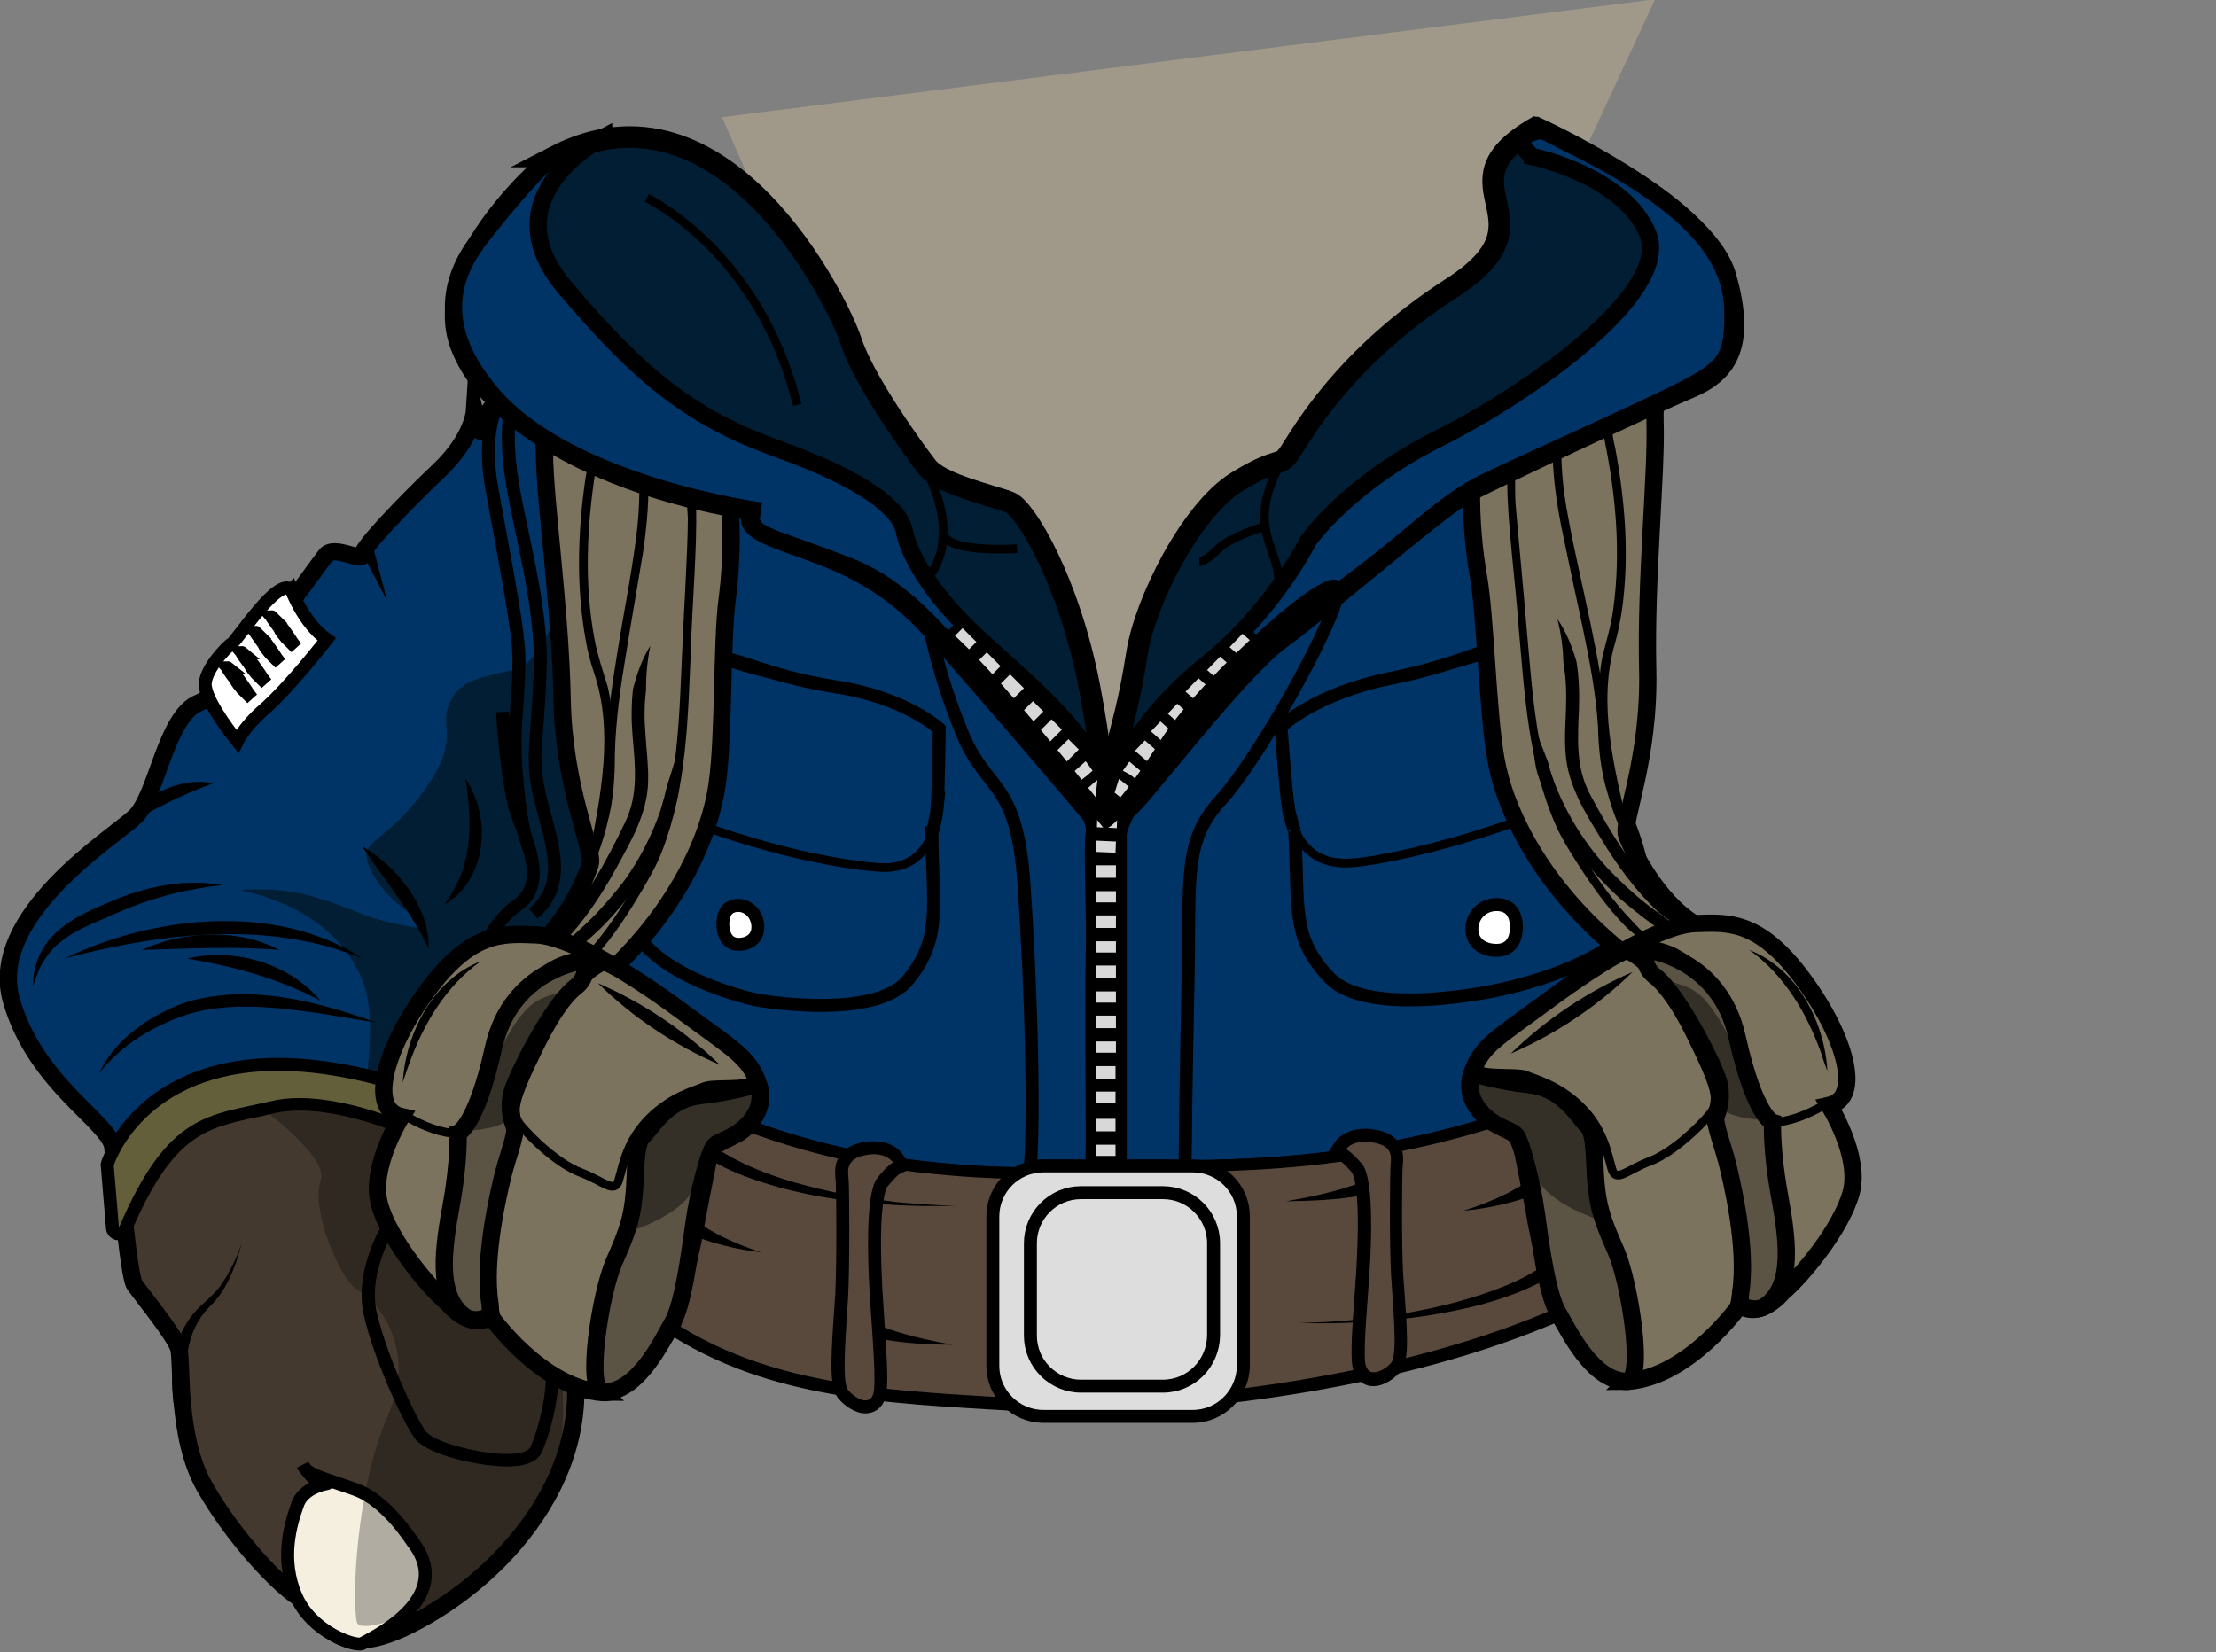 <?xml version="1.0" encoding="UTF-8" standalone="no"?>
<!-- Generator: Adobe Illustrator 26.0.1, SVG Export Plug-In . SVG Version: 6.00 Build 0)  -->

<svg
   version="1.1"
   x="0px"
   y="0px"
   viewBox="0 0 250.338 186.694"
   xml:space="preserve"
   id="svg183"
   sodipodi:docname="fox-body-blue.svg"
   width="250.338"
   height="186.694"
   inkscape:version="1.4 (86a8ad7, 2024-10-11)"
   xmlns:inkscape="http://www.inkscape.org/namespaces/inkscape"
   xmlns:sodipodi="http://sodipodi.sourceforge.net/DTD/sodipodi-0.dtd"
   xmlns="http://www.w3.org/2000/svg"
   xmlns:svg="http://www.w3.org/2000/svg"><rect x="0" y="0" width="250.338" height="186.694" fill="#808080" stroke="none"/><defs
   id="defs183" /><sodipodi:namedview
   id="namedview183"
   pagecolor="#505050"
   bordercolor="#ffffff"
   borderopacity="1"
   inkscape:showpageshadow="0"
   inkscape:pageopacity="0"
   inkscape:pagecheckerboard="1"
   inkscape:deskcolor="#505050"
   inkscape:zoom="1.4033333"
   inkscape:cx="119.35867"
   inkscape:cy="68.764847"
   inkscape:window-width="2880"
   inkscape:window-height="1586"
   inkscape:window-x="-11"
   inkscape:window-y="-11"
   inkscape:window-maximized="1"
   inkscape:current-layer="g368" />
<style
   type="text/css"
   id="style1">
	.st0{fill:#43392E;stroke:#000000;stroke-width:1.952;stroke-miterlimit:10;}
	.st1{fill:#F4EFDF;stroke:#000000;stroke-width:1.464;stroke-miterlimit:10;}
	.st2{opacity:0.28;}
	.st3{fill:#485D4A;stroke:#000000;stroke-width:1.952;stroke-miterlimit:10;}
	.st4{fill:#28352A;}
	.st5{fill:none;stroke:#000000;stroke-width:1.464;stroke-miterlimit:10;}
	.st6{fill:#635F3B;}
	.st7{fill:#FFFFFF;stroke:#000000;stroke-width:1.464;stroke-miterlimit:10;}
	.st8{fill:none;stroke:#000000;stroke-width:0.976;stroke-miterlimit:10;}
	.st9{fill:#7C735F;stroke:#000000;stroke-width:1.952;stroke-miterlimit:10;}
	.st10{fill:#A09989;}
	.st11{fill:#28352A;stroke:#000000;stroke-width:1.952;stroke-miterlimit:10;}
	.st12{fill:#D8D8D8;}
	.st13{fill:none;stroke:#000000;stroke-width:0.976;stroke-linecap:round;stroke-linejoin:round;stroke-miterlimit:10;}
	.st14{fill:#59493D;}
	.st15{fill:#5B5445;stroke:#000000;stroke-width:1.952;stroke-miterlimit:10;}
	.st16{opacity:0.43;}
	.st17{fill:#DDDDDD;stroke:#000000;stroke-width:1.464;stroke-miterlimit:10;}
</style>
<g
   id="Layer_1"
   transform="translate(-180.181,-230.9)">
</g>
<g
   id="Layer_19"
   transform="translate(-180.181,-230.9)">
</g>
<g
   id="Layer_20"
   transform="translate(-180.181,-230.9)">
</g>
<g
   id="Tail"
   transform="translate(-180.181,-230.9)">
</g>
<g
   id="right_leg"
   transform="translate(-180.181,-230.9)">
</g>
<g
   id="Left_leg"
   transform="translate(-180.181,-230.9)">
</g>
<g
   id="body"
   transform="translate(-180.181,-230.9)">
</g>
<g
   id="belt"
   transform="translate(-180.181,-230.9)">
</g>
<g
   id="Face"
   transform="translate(-180.181,-230.9)">
</g>
<g
   id="Left_ear"
   transform="translate(-180.181,-230.9)">
</g>
<g
   id="Right_ear"
   transform="translate(-180.181,-230.9)">
</g>
<g
   id="White_mouth"
   transform="translate(-180.181,-230.9)">
</g>
<g
   id="Closed_mouth"
   transform="translate(-180.181,-230.9)">
	<g
   id="Mouth_copy">
	</g>
</g>
<g
   id="Mouth"
   transform="translate(-180.181,-230.9)">
</g>
<g
   id="wide_opened_mouth"
   transform="translate(-180.181,-230.9)">
	<g
   id="Mouth_copy_2">
	</g>
</g>
<g
   id="Nose"
   transform="translate(-180.181,-230.9)">
</g>
<g
   id="Nose_hair_2"
   transform="translate(-180.181,-230.9)">
</g>
<g
   id="Nose_hair_1"
   transform="translate(-180.181,-230.9)">
</g>
<g
   id="Eye_brow"
   transform="translate(-180.181,-230.9)">
</g>
<g
   id="white_part_of_eyes"
   transform="translate(-180.181,-230.9)">
	<g
   id="Eyes_opened_copy">
	</g>
</g>
<g
   id="eyes_2"
   transform="translate(-180.181,-230.9)">
	<g
   id="Layer_29">
	</g>
</g>
<g
   id="eyes_1"
   transform="translate(-180.181,-230.9)">
	<g
   id="Layer_30">
	</g>
</g>
<g
   id="Opened_eye_cover"
   transform="translate(-180.181,-230.9)">
</g>
<g
   id="Eyes_closed"
   transform="translate(-180.181,-230.9)">
	<g
   id="Eyes_copy">
	</g>
</g>
<g
   id="cap"
   transform="translate(-180.181,-230.9)">
</g>
<g
   id="g368"
   transform="matrix(0.488,0,0,0.488,-140.919,-381.112)"><g
     id="Layer_20-1">
	<g
   id="g55-7">
		<g
   id="g32-2">
			<path
   class="st0"
   d="m 316.8,1055.6 c 0,0 1.8,20.8 3.1,22.8 1.4,2 9.2,11.6 10.2,14.6 1,3 -0.7,20.4 6.1,32.3 6.8,11.9 17.7,23.5 22.8,26.2 5.1,2.7 5.7,17 28.9,3.4 23.2,-13.6 44.2,-42 29,-73.3 -15.2,-31.4 -21.4,-43 -42.3,-47.9 -20.9,-4.9 -48.7,-6.5 -57.8,21.9 z"
   id="path28-0"
   style="fill:#43392e;stroke:#000000;stroke-width:4;stroke-miterlimit:10" />
			<g
   id="g29-5">
				<path
   d="m 344.7,1068.9 c -1.3,5 -3.2,10.3 -6.9,14.1 -6.3,5.9 -6.9,15 -4.8,23 l -3.9,0.8 c -1.1,-7.1 -0.6,-15.1 3.9,-21 2.1,-2.9 5.2,-4.6 7.1,-7.6 2,-2.9 3.5,-6.1 4.6,-9.3 z"
   id="path29-0" />
			</g>
			<path
   class="st1"
   d="m 384.4,1138.1 c -0.5,-0.6 -6.1,-9.7 -13.4,-12.3 -7.3,-2.6 -11.2,-3.4 -12.1,-5.6 0,0 2.7,4.4 5.1,4.3 2.5,-0.2 -4.6,0 -6.3,4.7 -1.7,4.7 -4.1,12.8 -0.4,21.3 3.6,8.4 13.8,11.8 15.3,11 1.4,-0.9 22,-10.1 11.8,-23.4 z"
   id="path30-9"
   style="fill:#f4efdf;stroke:#000000;stroke-width:3;stroke-miterlimit:10" />
			<g
   id="g31-1">
				<path
   d="m 390.1,1061.1 c 4.6,0 7.1,5.4 16.6,15 14.3,14.3 6.7,35.7 4.9,39.8 -0.5,1.2 -2.7,1.7 -5.5,1.7 -6.6,0 -17,-2.8 -18.8,-5.3 -2.6,-3.6 -9.1,-17.9 -11.3,-27.4 -2.2,-9.5 4.3,-19.5 4.3,-19.5 4.6,-2.9 7.5,-4.3 9.8,-4.3 m 0,-3 c -3.2,0 -6.8,1.8 -11.5,4.7 -0.4,0.2 -0.7,0.5 -0.9,0.9 -0.3,0.5 -7.1,11.2 -4.7,21.8 2.2,9.7 8.8,24.4 11.8,28.5 3,4 15.4,6.5 21.3,6.5 1.6,0 6.7,0 8.2,-3.5 0.5,-1.1 11.3,-26.3 -5.5,-43.1 -3.1,-3.1 -5.4,-5.8 -7.3,-8 -4.2,-4.7 -6.9,-7.8 -11.4,-7.8 z"
   id="path31-8" />
			</g>
			<path
   class="st2"
   d="m 341.9,1032.1 c 0,0 23.5,15.5 21.1,22.2 -2.4,6.7 4.6,23.1 8.4,25.2 3.7,2.1 14.5,12.5 7.1,29.4 -7.4,16.9 -8.3,43 -7.1,47.7 1.3,4.8 40.8,-11.7 45.8,-32.3 5,-20.6 0.7,-53.1 -18.2,-77.4 -18.9,-24.3 -57.1,-14.8 -57.1,-14.8 z"
   id="path32-0"
   style="opacity:0.28;enable-background:new" />
		</g>
		<g
   id="g54-0">
			<path
   class="st3"
   d="m 420.6,859 c 0,0 -20.3,15.9 -20.3,20.4 0,4.6 -1.7,-3.2 -1.7,-3.2 0,0 -0.4,6.3 -8.2,13.7 -7.8,7.4 -17.9,17.9 -17.8,19.6 0.1,1.7 -6.4,-2.4 -8.4,0 -2,2.4 -21.8,31.1 -29.4,34.2 -7.7,3.1 -9.7,21.6 -14.8,26.4 -5.1,4.8 -34.2,22.9 -28.6,42.5 5.6,19.5 23,28.3 23.5,34.1 0.5,5.8 1,15.8 1.5,18.5 0.5,2.7 6.1,-25.6 30.6,-28.8 24.5,-3.2 39.5,6.1 39.5,6.1 0,0 51.1,-51.5 48.2,-61.6 -2.9,-10.2 8.9,-84.7 -14.1,-121.9 z"
   id="path33-5"
   style="fill:#003366;stroke:#000000;stroke-width:4;stroke-miterlimit:10" />
			<path
   class="st4"
   d="m 427.3,892.6 c 0,0 -9.3,41.3 -19.3,43.4 -10,2.1 -13,2.9 -15.3,8.1 -2.3,5.2 2.5,7.5 -4.7,18.4 -7.3,10.9 -13.8,12.8 -14.4,15.9 -0.5,3.1 4.1,10.2 10.2,14.1 6.1,3.9 3.6,4 -5.4,1.9 -8.9,-2.1 -16.3,-7.7 -30,-7.5 -13.8,0.2 15.3,-0.9 24.2,20.9 5.4,13.2 -3.8,32.9 5.5,29.3 30.6,-12.2 75.9,-44.5 49.2,-144.5 z"
   id="path34-0"
   style="fill:#011e35" />
			<path
   class="st5"
   d="m 405.1,945.8 c 0,0 1,17.5 3.6,24.3 2.6,6.8 6.4,15.8 0,20.3 -6.4,4.5 -8.4,11.7 -8.4,11.7"
   id="path35-0"
   style="fill:none;stroke:#000000;stroke-width:3;stroke-miterlimit:10" />
			<g
   id="g37-3">
				<path
   class="st6"
   d="m 316.3,1066.7 c -0.1,0 -0.2,0 -0.2,0 -0.7,-0.1 -1.2,-0.7 -1.3,-1.4 l -1.2,-14.4 c 0,-0.2 0,-0.4 0.1,-0.6 0.1,-0.2 7.5,-22.9 39.6,-22.9 11.3,0 24.4,2.8 39,8.4 0.5,0.2 0.8,0.6 0.9,1.1 0.1,0.5 0,1 -0.4,1.4 l -5.2,5.3 c -0.3,0.3 -0.7,0.5 -1.1,0.5 -0.2,0 -0.4,0 -0.7,-0.2 -0.1,-0.1 -14.8,-7.2 -27.6,-7.2 -2.3,0 -4.3,0.2 -6.2,0.7 -1.6,0.4 -3.1,0.7 -4.5,1 -12,2.5 -19.9,4.2 -29.8,27.4 -0.2,0.5 -0.8,0.9 -1.4,0.9 z"
   id="path36-9"
   style="fill:#635f3b" />
				<path
   d="m 353.2,1028.9 c 10.1,0 22.7,2.3 38.4,8.3 l -5.2,5.3 c 0,0 -15,-7.3 -28.3,-7.3 -2.3,0 -4.5,0.2 -6.5,0.7 -14.4,3.4 -23.9,2.5 -35.3,29.3 l -1.2,-14.4 c 0,0 6.8,-21.9 38.1,-21.9 m 0,-3 c -17.2,0 -27.4,6.4 -32.9,11.8 -6.1,5.9 -8,11.9 -8.1,12.2 -0.1,0.4 -0.2,0.8 -0.1,1.1 l 1.2,14.4 c 0.1,1.4 1.2,2.5 2.5,2.7 0.2,0 0.3,0 0.5,0 1.2,0 2.3,-0.7 2.8,-1.8 9.6,-22.5 17.2,-24.1 28.7,-26.6 1.5,-0.3 3,-0.6 4.5,-1 1.7,-0.4 3.7,-0.6 5.9,-0.6 12.5,0 26.8,6.9 27,7 0.4,0.2 0.9,0.3 1.3,0.3 0.8,0 1.6,-0.3 2.2,-0.9 l 5.2,-5.3 c 0.7,-0.7 1,-1.8 0.8,-2.7 -0.2,-1 -0.9,-1.8 -1.9,-2.2 -14.8,-5.5 -28.1,-8.4 -39.6,-8.4 z"
   id="path37-5" />
			</g>
			<path
   class="st7"
   d="m 356.2,917.5 c 0,0 2.8,7.7 8.2,11.5 0,0 -8.5,11 -14.7,16.4 -4.3,3.7 -6,7.2 -6,7.2 0,0 -6.8,-8.3 -7.4,-12.7 -0.5,-3.4 4.8,-9.1 6.1,-9.9 1.3,-0.8 10.7,-15.6 13.8,-12.5 z"
   id="path38-8"
   style="fill:#ffffff;stroke:#000000;stroke-width:3;stroke-miterlimit:10" />
			<path
   class="st7"
   d="m 341.5,935.6 c 0,0 1.9,2.2 2.5,2.7 0,0 1.6,2.2 2.2,3.2 0.5,0.7 0.9,1.2 0.9,1.2 0,0 -1.6,-1.6 -2.3,-2.3 -0.5,-0.6 -1.3,-1.6 -1.3,-1.8 -0.1,-0.1 -2.5,-3.4 -2,-3 z"
   id="path39-9"
   style="fill:#ffffff;stroke:#000000;stroke-width:3;stroke-miterlimit:10" />
			<path
   class="st7"
   d="m 344.8,932.1 c 0,0 1.9,2.2 2.5,2.7 0,0 1.6,2.2 2.2,3.2 0.5,0.7 0.9,1.2 0.9,1.2 0,0 -1.6,-1.6 -2.3,-2.3 -0.5,-0.6 -1.3,-1.6 -1.3,-1.8 -0.1,-0.2 -2.6,-3.5 -2,-3 z"
   id="path40-0"
   style="fill:#ffffff;stroke:#000000;stroke-width:3;stroke-miterlimit:10" />
			<path
   class="st7"
   d="m 348,927.4 c 0,0 1.9,2.2 2.5,2.7 0,0 1.6,2.2 2.2,3.2 0.5,0.7 0.9,1.2 0.9,1.2 0,0 -1.6,-1.6 -2.3,-2.3 -0.5,-0.6 -1.3,-1.6 -1.3,-1.8 0,-0.2 -2.5,-3.5 -2,-3 z"
   id="path41-5"
   style="fill:#ffffff;stroke:#000000;stroke-width:3;stroke-miterlimit:10" />
			<path
   class="st7"
   d="m 351.7,923.8 c 0,0 1.9,2.2 2.5,2.7 0,0 1.6,2.2 2.2,3.2 0.5,0.7 0.9,1.2 0.9,1.2 0,0 -1.6,-1.6 -2.3,-2.3 -0.5,-0.6 -1.3,-1.6 -1.3,-1.8 0,-0.2 -2.5,-3.5 -2,-3 z"
   id="path42-3"
   style="fill:#ffffff;stroke:#000000;stroke-width:3;stroke-miterlimit:10" />
			<g
   id="g42-7">
				<polygon
   points="375,907.1 378.4,920.1 372.2,908.2 "
   id="polygon42-3" />
			</g>
			<path
   class="st5"
   d="m 405.1,872.5 c 0,0 -5.2,6.4 -2.5,21.4 2.7,15 5.4,28.6 6.1,36.1 0.7,7.5 -0.7,15.8 -0.7,22.7 0,6.9 1.2,20.3 3.6,25.7"
   id="path43-1"
   style="fill:none;stroke:#000000;stroke-width:3;stroke-miterlimit:10" />
			<path
   class="st5"
   d="m 408.7,870.1 c 0,0 -3.2,4.5 -2,17.5 1.2,13 7.8,32 7.1,48.9 -0.6,16.9 -2.3,19.8 0.1,29.5 2.7,10.7 6.4,19.6 -1.7,26.5"
   id="path44-8"
   style="fill:none;stroke:#000000;stroke-width:3;stroke-miterlimit:10" />
			<g
   id="g51-2">
				<g
   id="g45-0">
					<path
   d="m 311.7,1029.5 c 3.7,-8.1 12.2,-13.8 20.5,-16.6 14.6,-4.2 29.9,-0.1 43.7,4.8 -5.8,-0.8 -11.6,-2 -17.4,-2.7 -8.6,-1.1 -17.3,-1.7 -25.6,0.6 -8,2.5 -15.9,7 -21.2,13.9 z"
   id="path45-8" />
				</g>
				<g
   id="g46-0">
					<path
   d="m 340.3,985.9 c -8.9,0.9 -17.4,3.2 -25.5,6.9 -6,2.6 -12.3,4.8 -15.8,10.5 -1.2,1.8 -1.9,3.9 -2.6,6 0,-2.3 0.4,-4.5 1.3,-6.7 2.7,-6.7 9.9,-10.1 16,-12.6 8.3,-3.7 17.6,-5.7 26.6,-4.1 z"
   id="path46-1" />
				</g>
				<g
   id="g47-5">
					<path
   d="m 362.9,1012.6 c -9.7,-5.1 -20,-7.9 -30.8,-9.7 10.9,-2.6 23.6,1.1 30.8,9.7 z"
   id="path47-9" />
				</g>
				<g
   id="g48-8">
					<path
   d="m 303.9,1002.8 c 20.5,-9.9 48.9,-12.9 68.7,0 -3.5,-1.3 -6.9,-2.5 -10.4,-3.3 -19.3,-4.6 -39.4,-1.6 -58.3,3.3 z"
   id="path48-1" />
				</g>
				<g
   id="g49-6">
					<path
   d="m 321.6,1000.9 c 9.6,-4.4 22.3,-5.1 31.8,0 -10.7,-0.9 -21.1,-0.3 -31.8,0 z"
   id="path49-0" />
				</g>
				<g
   id="g50-8">
					<path
   d="m 396.5,961.2 c 5.5,8.1 5.3,20.6 -2.3,27.4 -4.1,3.2 -1.7,0.9 -0.4,-1.6 4.5,-7.8 4.1,-17.1 2.7,-25.8 z"
   id="path50-8" />
				</g>
			</g>
			<g
   id="g52-5">
				<path
   d="m 316.8,972.7 c 4.1,-7.2 13.2,-12 21.4,-10.4 -7.6,2.7 -14.4,6.3 -21.4,10.4 z"
   id="path51-0" />
			</g>
			<g
   id="g53-7">
				<path
   d="m 372.6,976.9 c 8,4.6 15.7,14.1 15.4,23.7 -4.1,-8.7 -10.1,-15.7 -15.4,-23.7 z"
   id="path52-2" />
			</g>
		</g>
	</g>
</g><g
     id="body-2">
	<g
   id="g249">
		<path
   class="st3"
   d="m 428.3,993.1 c 0,0 -10.1,5.8 -4.1,24.9 6,19.1 4,41.1 45.8,48 41.9,6.9 164.3,14.6 182.5,-0.9 18.2,-15.5 43.3,-35.1 29,-56.6 C 667.2,987 660,1003 652.2,976.2 644.4,949.4 644.8,861.9 649.3,854 c 4.5,-7.9 -151.7,-1.7 -179.8,1.8 -28,3.7 -38.7,106.7 -41.2,137.3 z"
   id="path158-0"
   style="fill:#003366;stroke:#000000;stroke-width:4;stroke-miterlimit:10" />
		<g
   id="g161">
			<path
   class="st17"
   d="m 585.3,949.3 c 0,0 11.7,-8.7 20.3,-10.3 8.5,-1.5 22.2,-4.2 34.9,-9.3 12.7,-5.1 11,1 11,1 0,0 9.9,27.6 5.5,31.8 -4.4,4.2 -14.4,8.1 -27.5,12.1 -13,4 -25.6,6.4 -29.7,6.2 -4.1,-0.1 -11.2,-1.7 -12.9,-13.9 -1.7,-12.2 -1.6,-17.6 -1.6,-17.6 z"
   id="path159"
   style="fill:none;stroke:#000000;stroke-width:2;stroke-miterlimit:10" />
			<path
   class="st5"
   d="m 587,967.9 c -0.6,-3.7 -1.7,-18.7 -1.7,-18.7 0,0 8,-7.7 25.5,-11.2 17.5,-3.5 25.4,-8.7 29.7,-8.4 4.3,0.3 8.8,-5.3 11,1 2.2,6.3 6.4,24.5 6.4,24.5 0.4,2.7 14.4,22.8 10.7,36.1 -3.7,13.3 -33.1,19 -33.1,19 0,0 -29.6,6.6 -38.8,-2.7 -9.2,-9.4 -7.2,-16.6 -8.2,-34 0,0.1 -1.2,-3.5 -1.5,-5.6 z"
   id="path160-2"
   style="fill:none;stroke:#000000;stroke-width:3;stroke-miterlimit:10" />
			<path
   class="st7"
   d="m 639.8,995.7 c 0,3.1 -1.5,5.3 -4.6,5.3 -3.1,0 -5.7,-1.7 -5.7,-4.9 0,-3.2 2.5,-5.7 5.7,-5.7 3.2,0 4.6,2.1 4.6,5.3 z"
   id="path161-8"
   style="fill:#ffffff;stroke:#000000;stroke-width:3;stroke-miterlimit:10" />
		</g>
		<g
   id="g164">
			<path
   class="st17"
   d="m 506.2,949.7 c 0,0 -11.2,-8 -19,-9 -7.8,-1.1 -20.5,-2.9 -32.4,-7.3 -11.9,-4.4 -10,1.6 -10,1.6 0,0 -7.4,27.7 -3.1,31.7 4.3,3.9 13.6,7.2 25.7,10.5 12.1,3.3 23.7,4.9 27.4,4.6 3.7,-0.4 10.1,-2.3 11,-14.3 0.8,-12.3 0.4,-17.8 0.4,-17.8 z"
   id="path162-7"
   style="fill:none;stroke:#000000;stroke-width:2;stroke-miterlimit:10" />
			<path
   class="st5"
   d="m 505.7,968.2 c 0.3,-3.7 0.5,-18.5 0.5,-18.5 0,0 -7.7,-7.2 -23.9,-9.7 -16.1,-2.5 -23.7,-7.2 -27.6,-6.7 -3.9,0.5 -8.4,-4.8 -10,1.6 -1.6,6.4 -4.4,24.5 -4.4,24.5 -0.2,2.7 -9.5,22 -5.4,34.9 4.1,12.9 29,18.2 29,18.2 0,0 27.4,4.9 35.1,-4.7 7.9,-9.7 5.6,-16.8 5.5,-34 0.1,0 1,-3.6 1.2,-5.6 z"
   id="path163-5"
   style="fill:none;stroke:#000000;stroke-width:3;stroke-miterlimit:10" />
			<path
   class="st7"
   d="m 456.1,995.3 c 0.2,2.7 1.4,4.4 3.9,4.3 2.5,-0.1 4.4,-1.7 4.2,-4.4 -0.2,-2.7 -2.3,-4.7 -4.7,-4.6 -2.5,0.1 -3.5,2 -3.4,4.7 z"
   id="path164-1"
   style="fill:#ffffff;stroke:#000000;stroke-width:3;stroke-miterlimit:10" />
		</g>
		<g
   id="g171">
			<path
   class="st18"
   d="m 675.2,863.6 c 0,0 -3.6,3.6 -3.3,15.1 0.4,11.5 -2.2,36.3 -1.7,57.2 0.5,20.9 -5.9,35.2 -4.9,38.3 1,3.1 6.9,15.3 15.8,20.7 0,0 3.9,23 -15.9,7.3 -19.9,-15.7 -28.1,-34 -30.1,-45.3 -2,-11.2 -2.4,-33 -4.1,-42.6 -1.7,-9.6 -3.7,-32 3.7,-41.5 7.4,-9.5 43.7,-20.1 40.5,-9.2 z"
   id="path165-1"
   style="fill:#7c735f;stroke:#000000;stroke-width:4;stroke-miterlimit:10" />
			<g
   id="g166-7">
				<path
   d="m 666.5,863.9 c -4.4,6 -5.6,13.8 -3.8,20.9 2.3,12.4 3.3,25.2 1.5,37.7 -0.4,2.5 -0.9,5.1 -1.6,7.5 -4,13.8 -0.2,28.4 2.9,42 0.8,3 1.7,6.1 3.1,8.8 -2.3,-3 -3.7,-6.7 -5,-10.2 -2.3,-5.9 -3.3,-12.2 -4.1,-18.5 -0.7,-6.3 -1,-12.7 0.2,-19 0.9,-3.7 2,-7.2 2.5,-10.9 1.8,-12.9 0.7,-26.1 -1.9,-38.9 -1.6,-6.9 1.2,-14.3 6.2,-19.4 z"
   id="path166-9" />
			</g>
			<g
   id="g167-2">
				<path
   d="m 653.2,863.9 c -2,4.9 -2.6,10.1 -2.8,15.3 -0.4,5.2 -0.2,10.4 0.4,15.5 1.2,8.8 4.4,22 6.2,30.8 1.6,7.7 3.1,15.6 3.6,23.5 0.2,5.2 0.7,10.3 2.3,15.3 2.4,7.4 4.9,14.9 9,21.6 -5.1,-6.1 -8.8,-13.4 -10.9,-21 -1.6,-5.1 -2.2,-10.5 -2.3,-15.7 -0.5,-7.8 -2,-15.5 -3.6,-23.2 -1.1,-5 -3.9,-18.2 -4.9,-23.1 -2.5,-12.9 -3.8,-27.3 3,-39 z"
   id="path167-9" />
			</g>
			<g
   id="g168">
				<path
   d="m 643.7,870.1 c -3.6,8.7 -4.5,18.1 -4.1,27.4 0.5,6.1 2,21.7 2.5,28.1 1.4,15.4 2.2,31.3 8.6,45.7 1.2,2.8 2.9,5.4 4.6,8.1 3.4,5.2 7,10.4 11.3,14.8 4.1,4.6 9.4,8.3 15.7,8.8 -6.5,0.3 -12.5,-3.1 -17.1,-7.4 -4.5,-4.6 -8.1,-9.8 -11.5,-15.1 -1.7,-2.7 -3.4,-5.4 -4.7,-8.3 -6.5,-14.6 -7.3,-30.7 -8.7,-46.3 -0.6,-9 -2.6,-24.1 -2.6,-32.9 -0.1,-8.1 2.1,-16.1 6,-22.9 z"
   id="path168-4" />
			</g>
			<g
   id="g169-5">
				<path
   d="m 649.3,924.3 c 2,2.9 3.4,6.3 4.4,9.8 0.6,3.5 0.7,7.2 0.6,10.8 -0.3,6.9 -0.8,13.6 2.5,19.9 4.8,9 10.3,18.1 17.8,25.2 2.2,2.7 4.5,5.3 6.9,8 -3.1,-1.8 -6.1,-3.7 -8.9,-5.9 -5.2,-4.9 -9.5,-10.8 -13.1,-16.8 -3.7,-6 -7.8,-12.5 -8.3,-19.9 -0.3,-3.7 0,-7.2 0.1,-10.7 0.1,-3.5 0,-6.8 -0.6,-10.2 -0.1,-3.3 -0.5,-6.7 -1.4,-10.2 z"
   id="path169-0" />
			</g>
			<g
   id="g170">
				<path
   d="m 644.3,949.4 c 0.7,3.1 2.1,5.8 3,8.6 0.3,1.5 1,3.3 1.5,4.7 3.2,8 8,15.4 14.2,21.4 2.7,2.7 6,5.6 9.1,7.8 3.4,2.3 6.3,5 9.4,7.8 -2.6,-0.9 -5.2,-1.9 -7.8,-3 -3.3,-2.3 -6.8,-5 -9.8,-7.6 -7.2,-6.5 -13.2,-14.4 -17.1,-23.4 -0.4,-1 -1.2,-2.9 -1.5,-3.9 -1.6,-3.9 -1.7,-8.3 -1,-12.4 z"
   id="path170-3" />
			</g>
		</g>
		<g
   id="g177-3">
			<path
   class="st18"
   d="m 410.9,870.9 c 0,0 3.8,3.4 3.9,14.9 0.1,11.5 3.7,36.1 4.1,57.1 0.4,20.9 7.4,34.9 6.5,38.1 -0.9,3.2 -6.2,15.6 -14.9,21.3 0,0 -3,23.1 16.2,6.6 19.2,-16.5 26.6,-35.2 28.1,-46.5 1.6,-11.3 1,-33.1 2.3,-42.7 1.3,-9.6 2.4,-32.1 -5.5,-41.3 -7.9,-9.2 -44.4,-18.2 -40.7,-7.5 z"
   id="path171-9"
   style="fill:#7c735f;stroke:#000000;stroke-width:4;stroke-miterlimit:10" />
			<g
   id="g172">
				<path
   d="m 419.6,870.9 c 5.2,4.8 8.3,12.1 7,19.2 -2,12.8 -2.6,26.1 -0.2,38.9 0.7,3.7 1.9,7.2 3,10.8 1.5,6.2 1.5,12.7 1,19 -0.6,6.3 -1.3,12.6 -3.3,18.6 -1.2,3.5 -2.5,7.3 -4.6,10.4 1.4,-2.8 2,-5.9 2.7,-8.9 2.6,-13.8 5.7,-28.4 1.1,-42.1 -0.8,-2.4 -1.5,-4.9 -1.9,-7.4 -2.3,-12.5 -1.9,-25.3 -0.1,-37.7 1.5,-7.2 -0.1,-15 -4.7,-20.8 z"
   id="path172-2" />
			</g>
			<g
   id="g173">
				<path
   d="m 432.9,870.3 c 7.3,11.4 6.6,25.8 4.7,38.7 -0.8,4.9 -3.1,18.2 -3.9,23.3 -1.3,7.7 -2.4,15.5 -2.6,23.3 0,5.3 -0.3,10.7 -1.7,15.8 -1.8,7.7 -5.2,15.2 -10,21.5 3.8,-6.8 6,-14.5 8.1,-22 1.3,-5 1.6,-10.2 1.6,-15.4 0.2,-7.9 1.3,-15.8 2.6,-23.6 1.4,-8.9 4.1,-22.2 4.8,-31 0.4,-5.2 0.4,-10.4 -0.2,-15.5 -0.4,-5.1 -1.2,-10.3 -3.4,-15.1 z"
   id="path173-8" />
			</g>
			<g
   id="g174">
				<path
   d="m 442.7,876 c 4.1,6.7 6.7,14.6 7.2,22.4 0.3,8.8 -1,24.1 -1.2,33 -0.7,15.7 -0.9,31.8 -6.7,46.7 -1.1,3 -2.8,5.8 -4.3,8.5 -3.2,5.4 -6.6,10.8 -10.9,15.6 -4.4,4.5 -10.3,8.2 -16.8,8.1 6.3,-0.8 11.5,-4.7 15.3,-9.5 4.1,-4.6 7.5,-9.9 10.6,-15.2 1.5,-2.7 3.1,-5.3 4.2,-8.2 5.7,-14.6 5.9,-30.5 6.6,-46 0.3,-7.7 1.3,-22.9 1.3,-30.5 -0.4,-8.5 -1.6,-17 -5.3,-24.9 z"
   id="path174-7" />
			</g>
			<g
   id="g175">
				<path
   d="m 439.3,930.5 c -0.7,3.5 -1,6.9 -1,10.4 -0.4,3.4 -0.4,6.8 -0.1,10.2 0.2,3.5 0.7,7 0.6,10.7 -0.1,7.4 -4,14 -7.4,20.2 -3.4,6.2 -7.4,12.3 -12.4,17.4 -2.8,2.3 -5.7,4.3 -8.7,6.2 2.2,-2.8 4.5,-5.5 6.5,-8.3 7.2,-7.4 12.3,-16.8 16.7,-26 3.1,-6.4 2.3,-13.1 1.7,-20 -0.3,-3.5 -0.3,-7.2 0.1,-10.8 0.9,-3.5 2.1,-7 4,-10 z"
   id="path175-4" />
			</g>
			<g
   id="g176-0">
				<path
   d="m 445.4,955.3 c 0.9,4.1 1,8.5 -0.4,12.5 l -0.6,2 -0.7,2 c -3.4,9.2 -9.1,17.3 -16,24.2 -2.9,2.8 -6.3,5.6 -9.5,8.1 -2.5,1.2 -5.1,2.3 -7.7,3.3 1.9,-2 4,-3.8 5.9,-5.8 2.1,-1.7 4.3,-3.2 6.2,-5.1 4,-3.5 7.6,-7.6 10.8,-11.8 3.5,-4.9 6.2,-10.2 8.2,-15.9 0.4,-1.5 1,-3.3 1.3,-4.8 0.7,-2.8 1.9,-5.6 2.5,-8.7 z"
   id="path176-5" />
			</g>
		</g>
		<polygon
   class="st19"
   points="541.1,940.7 547.8,961.3 584.8,914 637.9,854.1 671.9,780.8 455.9,808.1 498.1,903.9 "
   id="polygon177"
   style="fill:#a09989" />
		<g
   id="g199">
			<path
   class="st20"
   d="m 417.2,817.2 c 0,0 -29.3,23.9 -21.7,43.8 7.7,19.9 37.8,33.7 69.4,38.3 0,0 -6.6,2 3.6,6.1 10.2,4.1 23.2,6.6 36.9,22 13.7,15.4 32.7,37.8 35.7,41.4 3,3.6 4.7,-3.1 0,-28.1 -4.7,-25 -14.9,-41.9 -18.5,-43.4 -3.6,-1.5 -16,-4.1 -19.2,-8.2 -3.2,-4.1 -14.6,-19.9 -17.6,-29.1 -3,-9.2 -29.5,-63 -68.6,-42.8 z"
   id="path177-6"
   style="fill:#011e35;stroke:#000000;stroke-width:5;stroke-miterlimit:10" />
			<path
   class="st3"
   d="m 428.5,812.7 c 0,0 -26.9,13.6 -9,34.8 17.9,21.2 29.8,30.4 49.6,37.5 19.8,7.1 28,13.8 29,18.9 1,5.1 5.6,13.8 15.8,23.5 10.2,9.7 31.5,26 30.1,38.3 0,0 -0.4,6 -2.9,3.1 -2.5,-2.9 -18,-21.1 -23.7,-27.7 -5.7,-6.5 -16.3,-22.7 -31.6,-28.8 -15.3,-6.1 -22.6,-7.3 -22.8,-10.3 -0.2,-3 1.9,-2.7 1.9,-2.7 0,0 -43.4,-5.8 -61.7,-26.4 -18.2,-20.6 -5.3,-34.2 -0.9,-39.8 4.4,-5.6 12.4,-14.8 14.7,-15.9 2.5,-1.1 11.5,-4.5 11.5,-4.5 z"
   id="path178-9"
   style="fill:#003366;stroke:#000000;stroke-width:4;stroke-miterlimit:10" />
			<path
   class="st17"
   d="m 500.6,885.4 c 0,0 12.6,17.5 2.8,29.7"
   id="path179-9"
   style="fill:none;stroke:#000000;stroke-width:2;stroke-miterlimit:10" />
			<path
   class="st17"
   d="m 524.2,908 c 0,0 -16.6,1.1 -17,-3.6"
   id="path180-0"
   style="fill:none;stroke:#000000;stroke-width:2;stroke-miterlimit:10" />
			<path
   class="st17"
   d="m 438.5,826.8 c 0,0 26.1,12.3 34.8,47.9"
   id="path181-5"
   style="fill:none;stroke:#000000;stroke-width:2;stroke-miterlimit:10" />
			<g
   id="g198">
				<g
   id="g183-5">
					<path
   class="st21"
   d="m 511.6,933.9 c -0.3,0 -0.5,-0.1 -0.7,-0.3 l -3.2,-3.2 c -0.4,-0.4 -0.4,-1 0,-1.4 l 3.2,-3.2 c 0.2,-0.2 0.4,-0.3 0.7,-0.3 0.3,0 0.5,0.1 0.7,0.3 l 3.2,3.2 c 0.4,0.4 0.4,1 0,1.4 l -3.2,3.2 c -0.2,0.2 -0.5,0.3 -0.7,0.3 z"
   id="path182"
   style="fill:#d8d8d8" />
					<path
   d="m 511.6,926.4 3.2,3.2 -3.2,3.2 -3.2,-3.2 3.2,-3.2 m 0,-2 c -0.5,0 -1,0.2 -1.4,0.6 l -3.2,3.2 c -0.8,0.8 -0.8,2 0,2.8 l 3.2,3.2 c 0.4,0.4 0.9,0.6 1.4,0.6 0.5,0 1,-0.2 1.4,-0.6 l 3.2,-3.2 c 0.4,-0.4 0.6,-0.9 0.6,-1.4 0,-0.5 -0.2,-1 -0.6,-1.4 L 513,925 c -0.4,-0.4 -0.9,-0.6 -1.4,-0.6 z"
   id="path183" />
				</g>
				<g
   id="g185">
					<path
   class="st21"
   d="m 517.2,939.4 c -0.3,0 -0.5,-0.1 -0.7,-0.3 l -3.2,-3.2 c -0.2,-0.2 -0.3,-0.4 -0.3,-0.7 0,-0.3 0.1,-0.5 0.3,-0.7 l 3.2,-3.2 c 0.2,-0.2 0.5,-0.3 0.7,-0.3 0.2,0 0.5,0.1 0.7,0.3 l 3.2,3.2 c 0.2,0.2 0.3,0.4 0.3,0.7 0,0.3 -0.1,0.5 -0.3,0.7 l -3.2,3.2 c -0.2,0.2 -0.4,0.3 -0.7,0.3 z"
   id="path184"
   style="fill:#d8d8d8" />
					<path
   d="m 517.2,932 3.2,3.2 -3.2,3.2 -3.2,-3.2 3.2,-3.2 m 0,-2 c -0.5,0 -1,0.2 -1.4,0.6 l -3.2,3.2 c -0.8,0.8 -0.8,2 0,2.8 l 3.2,3.2 c 0.4,0.4 0.9,0.6 1.4,0.6 0.5,0 1,-0.2 1.4,-0.6 l 3.2,-3.2 c 0.8,-0.8 0.8,-2 0,-2.8 l -3.2,-3.2 c -0.4,-0.4 -0.9,-0.6 -1.4,-0.6 z"
   id="path185" />
				</g>
				<g
   id="g187">
					<path
   class="st21"
   d="m 522.4,944.8 c -0.3,0 -0.5,-0.1 -0.7,-0.3 l -3.2,-3.2 c -0.4,-0.4 -0.4,-1 0,-1.4 l 3.4,-3.4 c 0.2,-0.2 0.5,-0.3 0.7,-0.3 0.2,0 0.5,0.1 0.7,0.3 l 3.2,3.2 c 0.2,0.2 0.3,0.4 0.3,0.7 0,0.3 -0.1,0.5 -0.3,0.7 l -3.4,3.4 c -0.1,0.2 -0.4,0.3 -0.7,0.3 z"
   id="path186"
   style="fill:#d8d8d8" />
					<path
   d="m 522.6,937.1 3.2,3.2 -3.4,3.4 -3.2,-3.2 3.4,-3.4 m 0,-2 c -0.5,0 -1,0.2 -1.4,0.6 l -3.4,3.4 c -0.8,0.8 -0.8,2 0,2.8 l 3.2,3.2 c 0.4,0.4 0.9,0.6 1.4,0.6 0.5,0 1,-0.2 1.4,-0.6 l 3.4,-3.4 c 0.8,-0.8 0.8,-2 0,-2.8 l -3.2,-3.2 c -0.3,-0.4 -0.8,-0.6 -1.4,-0.6 z"
   id="path187" />
				</g>
				<g
   id="g189">
					<path
   class="st21"
   d="m 531.1,954.4 c -0.3,0 -0.5,-0.1 -0.7,-0.3 l -2.4,-2.4 c -0.4,-0.4 -0.4,-1 0,-1.4 l 3.5,-3.5 c 0.2,-0.2 0.5,-0.3 0.7,-0.3 0.2,0 0.5,0.1 0.7,0.3 l 2.4,2.4 c 0.2,0.2 0.3,0.4 0.3,0.7 0,0.3 -0.1,0.5 -0.3,0.7 l -3.5,3.5 c -0.2,0.2 -0.5,0.3 -0.7,0.3 z"
   id="path188"
   style="fill:#d8d8d8" />
					<path
   d="m 532.2,947.5 2.4,2.4 -3.5,3.5 -2.4,-2.4 3.5,-3.5 m 0,-2 c -0.5,0 -1,0.2 -1.4,0.6 l -3.5,3.5 c -0.4,0.4 -0.6,0.9 -0.6,1.4 0,0.5 0.2,1 0.6,1.4 l 2.4,2.4 c 0.4,0.4 0.9,0.6 1.4,0.6 0.5,0 1,-0.2 1.4,-0.6 l 3.5,-3.5 c 0.4,-0.4 0.6,-0.9 0.6,-1.4 0,-0.5 -0.2,-1 -0.6,-1.4 l -2.4,-2.4 c -0.4,-0.4 -0.9,-0.6 -1.4,-0.6 z"
   id="path189" />
				</g>
				<g
   id="g191">
					<path
   class="st21"
   d="m 526.8,950.1 c -0.3,0 -0.5,-0.1 -0.7,-0.3 l -2.4,-2.4 c -0.4,-0.4 -0.4,-1 0,-1.4 l 3.5,-3.5 c 0.2,-0.2 0.5,-0.3 0.7,-0.3 0.2,0 0.5,0.1 0.7,0.3 l 2.4,2.4 c 0.2,0.2 0.3,0.4 0.3,0.7 0,0.3 -0.1,0.5 -0.3,0.7 l -3.5,3.5 c -0.1,0.2 -0.4,0.3 -0.7,0.3 z"
   id="path190"
   style="fill:#d8d8d8" />
					<path
   d="m 527.9,943.3 2.4,2.4 -3.5,3.5 -2.4,-2.4 3.5,-3.5 m 0,-2 c -0.5,0 -1,0.2 -1.4,0.6 l -3.5,3.5 c -0.8,0.8 -0.8,2 0,2.8 l 2.4,2.4 c 0.4,0.4 0.9,0.6 1.4,0.6 0.5,0 1,-0.2 1.4,-0.6 l 3.5,-3.5 c 0.8,-0.8 0.8,-2 0,-2.8 l -2.4,-2.4 c -0.3,-0.4 -0.8,-0.6 -1.4,-0.6 z"
   id="path191" />
				</g>
				<g
   id="g193">
					<path
   class="st21"
   d="m 534.9,959.2 c -0.3,0 -0.5,-0.1 -0.7,-0.3 l -2.4,-2.4 c -0.2,-0.2 -0.3,-0.4 -0.3,-0.7 0,-0.3 0.1,-0.5 0.3,-0.7 l 3.7,-3.7 c 0.2,-0.2 0.4,-0.3 0.7,-0.3 0.3,0 0.5,0.1 0.7,0.3 l 2.4,2.4 c 0.4,0.4 0.4,1 0,1.4 l -3.7,3.7 c -0.2,0.2 -0.4,0.3 -0.7,0.3 z"
   id="path192"
   style="fill:#d8d8d8" />
					<path
   d="m 536.1,952.1 2.4,2.4 -3.7,3.7 -2.4,-2.4 3.7,-3.7 m 0,-2 c -0.5,0 -1,0.2 -1.4,0.6 l -3.7,3.7 c -0.4,0.4 -0.6,0.9 -0.6,1.4 0,0.5 0.2,1 0.6,1.4 l 2.4,2.4 c 0.4,0.4 0.9,0.6 1.4,0.6 0.5,0 1,-0.2 1.4,-0.6 l 3.7,-3.7 c 0.4,-0.4 0.6,-0.9 0.6,-1.4 0,-0.5 -0.2,-1 -0.6,-1.4 l -2.4,-2.4 c -0.3,-0.4 -0.9,-0.6 -1.4,-0.6 z"
   id="path193" />
				</g>
				<g
   id="g195">
					<path
   class="st21"
   d="m 538.3,963.5 c -0.3,0 -0.5,-0.1 -0.7,-0.3 l -1.8,-2 c -0.4,-0.4 -0.3,-1 0.1,-1.4 l 3.6,-3.3 c 0.2,-0.2 0.4,-0.3 0.7,-0.3 h 0.1 c 0.3,0 0.5,0.2 0.7,0.4 l 1.6,2.2 c 0.3,0.4 0.2,1 -0.1,1.3 l -3.4,3 c -0.3,0.3 -0.5,0.4 -0.8,0.4 z"
   id="path194"
   style="fill:#d8d8d8" />
					<path
   d="m 540.1,957.2 1.6,2.2 -3.4,3 -1.8,-2 3.6,-3.2 m 0,-2 c -0.5,0 -1,0.2 -1.4,0.5 l -3.6,3.3 c -0.8,0.7 -0.9,2 -0.1,2.8 l 1.8,2 c 0.4,0.4 0.9,0.7 1.5,0.7 0.5,0 1,-0.2 1.3,-0.5 l 3.4,-3 c 0.8,-0.7 0.9,-1.8 0.3,-2.7 l -1.6,-2.2 c -0.3,-0.5 -0.9,-0.8 -1.4,-0.8 -0.1,-0.1 -0.1,-0.1 -0.2,-0.1 z"
   id="path195" />
				</g>
				<g
   id="g197">
					<path
   class="st21"
   d="m 541.6,968 c -0.3,0 -0.5,-0.1 -0.7,-0.3 l -2.2,-2.5 c -0.2,-0.2 -0.3,-0.5 -0.3,-0.7 0,-0.3 0.1,-0.5 0.3,-0.7 l 3.4,-3 c 0.2,-0.2 0.4,-0.3 0.7,-0.3 0.1,0 0.2,0 0.2,0 0.3,0.1 0.6,0.3 0.7,0.6 l 1.2,3.3 c 0.1,0.4 0,0.8 -0.3,1.1 l -2.4,2.2 c -0.1,0.2 -0.4,0.3 -0.6,0.3 z"
   id="path196"
   style="fill:#d8d8d8" />
					<path
   d="m 542.8,961.5 1.2,3.3 -2.4,2.2 -2.2,-2.5 3.4,-3 m 0,-2 c -0.5,0 -1,0.2 -1.3,0.5 l -3.4,3 c -0.4,0.4 -0.6,0.9 -0.7,1.4 0,0.5 0.2,1 0.5,1.4 l 2.2,2.5 c 0.4,0.4 0.9,0.7 1.5,0.7 0.5,0 1,-0.2 1.3,-0.5 l 2.4,-2.2 c 0.6,-0.5 0.8,-1.4 0.5,-2.2 l -1.2,-3.3 c -0.2,-0.6 -0.8,-1.1 -1.4,-1.2 -0.1,-0.1 -0.3,-0.1 -0.4,-0.1 z"
   id="path197" />
				</g>
			</g>
		</g>
		<g
   id="g220">
			<path
   class="st20"
   d="m 644.3,810.5 c 0,0 39.1,17.7 43.9,34.4 4.8,16.7 -0.3,22.5 -8.5,25.9 -8.2,3.4 -45.7,21.1 -51.6,24.2 -5.9,3.1 -32.1,25.9 -42.8,33.7 -10.7,7.8 -33.5,38.5 -35.9,39.5 -2.4,1 -6.1,1 -3.4,-9.5 2.7,-10.6 4.1,-14.6 6,-26.6 1.9,-11.9 12.5,-33 23,-39.5 10.5,-6.5 9.8,-3 12.5,-7.1 2.7,-4.1 12.5,-21.9 37.4,-37.9 25,-16.1 -4,-23.5 19.4,-37.1 z"
   id="path199"
   style="fill:#011e35;stroke:#000000;stroke-width:5;stroke-miterlimit:10" />
			<path
   class="st17"
   d="m 644.3,810.5 c -4.4,3.1 -11.4,5.6 -9.1,17.9 2.3,12.3 -4.8,14.9 -14.2,21.7 -9.5,6.8 -27.3,22.9 -35.4,37.4 -8.1,14.6 -1.9,19.1 -0.9,26.5 1,7.3 -13.4,16 -28.8,33 -15.3,17 -10,20.9 -10,20.9"
   id="path200"
   style="fill:none;stroke:#000000;stroke-width:2;stroke-miterlimit:10" />
			<path
   class="st17"
   d="m 581.7,902.8 c 0,0 -8.2,2.4 -11,5.3 -2.8,2.9 -4.3,2.9 -4.3,2.9"
   id="path201"
   style="fill:none;stroke:#000000;stroke-width:2;stroke-miterlimit:10" />
			<path
   class="st3"
   d="m 643.5,817.2 c 0,0 21.5,4.5 26.8,18.1 5.2,13.6 -27.6,36.8 -48.7,47.3 -21.1,10.6 -30,23.6 -30,23.6 0,0 -8.2,16.5 -24.2,29.1 0,0 -8.1,6.4 -14,14.6 0,0 -9.8,10 -8.3,17.1 0,0 2.2,3.8 6,-0.6 3.8,-4.4 17.2,-20.7 21.9,-25.8 4.7,-5.1 8.4,-10.1 25.6,-22.6 17.3,-12.5 23.8,-20.5 34.2,-25.5 10.4,-5 36.1,-16.4 45.7,-21.3 9.6,-5 11.7,-7.2 11.4,-18.6 -0.3,-11.4 -7.9,-23.5 -37.4,-38.1 l -6.7,-3.4 c 0,0.1 -8.7,0.8 -2.3,6.1 z"
   id="path202"
   style="fill:#003366;stroke:#000000;stroke-width:4;stroke-miterlimit:10" />
			<g
   id="g219">
				<g
   id="g204">
					<path
   class="st21"
   d="m 576.7,934.6 c -0.2,0 -0.5,-0.1 -0.7,-0.2 l -3.2,-2.8 c -0.2,-0.2 -0.3,-0.4 -0.3,-0.7 0,-0.3 0.1,-0.5 0.3,-0.7 l 3,-3.1 c 0.2,-0.2 0.5,-0.3 0.7,-0.3 0.2,0 0.5,0.1 0.7,0.2 l 3.2,2.8 c 0.2,0.2 0.3,0.4 0.3,0.7 0,0.3 -0.1,0.5 -0.3,0.7 l -3,3.1 c -0.2,0.2 -0.5,0.3 -0.7,0.3 z"
   id="path203"
   style="fill:#d8d8d8" />
					<path
   d="m 576.4,927.7 3.2,2.8 -3,3.1 -3.2,-2.8 3,-3.1 m 0,-2 c -0.5,0 -1.1,0.2 -1.4,0.6 l -3,3.1 c -0.4,0.4 -0.6,0.9 -0.6,1.5 0,0.5 0.3,1.1 0.7,1.4 l 3.2,2.8 c 0.4,0.3 0.9,0.5 1.3,0.5 0.5,0 1.1,-0.2 1.4,-0.6 l 3,-3.1 c 0.4,-0.4 0.6,-0.9 0.6,-1.5 0,-0.5 -0.3,-1.1 -0.7,-1.4 l -3.2,-2.8 c -0.3,-0.4 -0.8,-0.5 -1.3,-0.5 z"
   id="path204" />
				</g>
				<g
   id="g206">
					<path
   class="st21"
   d="m 571.5,940 c -0.2,0 -0.5,-0.1 -0.7,-0.2 l -3.2,-2.8 c -0.2,-0.2 -0.3,-0.4 -0.3,-0.7 0,-0.3 0.1,-0.5 0.3,-0.7 l 3,-3.1 c 0.2,-0.2 0.5,-0.3 0.7,-0.3 0.2,0 0.5,0.1 0.7,0.2 l 3.2,2.8 c 0.2,0.2 0.3,0.4 0.3,0.7 0,0.3 -0.1,0.5 -0.3,0.7 l -3,3.1 c -0.2,0.2 -0.5,0.3 -0.7,0.3 z"
   id="path205"
   style="fill:#d8d8d8" />
					<path
   d="m 571.2,933 3.2,2.8 -3,3.1 -3.2,-2.8 3,-3.1 m 0,-2 c -0.5,0 -1.1,0.2 -1.4,0.6 l -3,3.1 c -0.4,0.4 -0.6,0.9 -0.6,1.5 0,0.5 0.3,1.1 0.7,1.4 l 3.2,2.8 c 0.4,0.3 0.9,0.5 1.3,0.5 0.5,0 1.1,-0.2 1.4,-0.6 l 3,-3.1 c 0.4,-0.4 0.6,-0.9 0.6,-1.5 0,-0.6 -0.3,-1.1 -0.7,-1.4 l -3.2,-2.8 c -0.3,-0.3 -0.8,-0.5 -1.3,-0.5 z"
   id="path206" />
				</g>
				<g
   id="g208">
					<path
   class="st21"
   d="m 566.6,945.1 c -0.2,0 -0.5,-0.1 -0.7,-0.2 l -3.4,-3 c -0.2,-0.2 -0.3,-0.4 -0.3,-0.7 0,-0.3 0.1,-0.5 0.3,-0.7 l 3,-3.1 c 0.2,-0.2 0.5,-0.3 0.7,-0.3 0.2,0 0.5,0.1 0.7,0.2 l 3.4,3 c 0.2,0.2 0.3,0.4 0.3,0.7 0,0.3 -0.1,0.5 -0.3,0.7 l -3,3.1 c -0.1,0.2 -0.4,0.3 -0.7,0.3 z"
   id="path207"
   style="fill:#d8d8d8" />
					<path
   d="m 566.2,938 3.4,3 -3,3.1 -3.4,-3 3,-3.1 m 0,-2 c -0.5,0 -1.1,0.2 -1.4,0.6 l -3,3.1 c -0.4,0.4 -0.6,0.9 -0.6,1.5 0,0.5 0.3,1.1 0.7,1.4 l 3.4,3 c 0.4,0.3 0.9,0.5 1.3,0.5 0.5,0 1.1,-0.2 1.4,-0.6 l 3,-3.1 c 0.4,-0.4 0.6,-0.9 0.6,-1.5 0,-0.5 -0.3,-1.1 -0.7,-1.4 l -3.4,-3 c -0.4,-0.3 -0.8,-0.5 -1.3,-0.5 z"
   id="path208" />
				</g>
				<g
   id="g210">
					<path
   class="st21"
   d="m 558.7,954.3 c -0.2,0 -0.5,-0.1 -0.7,-0.2 l -3.5,-3.1 c -0.2,-0.2 -0.3,-0.4 -0.3,-0.7 0,-0.3 0.1,-0.5 0.3,-0.7 l 2.2,-2.3 c 0.2,-0.2 0.5,-0.3 0.7,-0.3 0.2,0 0.5,0.1 0.7,0.2 l 3.5,3.1 c 0.2,0.2 0.3,0.4 0.3,0.7 0,0.3 -0.1,0.5 -0.3,0.7 l -2.2,2.3 c -0.2,0.2 -0.5,0.3 -0.7,0.3 z"
   id="path209"
   style="fill:#d8d8d8" />
					<path
   d="m 557.4,948 3.5,3.1 -2.2,2.3 -3.5,-3.1 2.2,-2.3 m 0,-2 c -0.5,0 -1.1,0.2 -1.4,0.6 l -2.2,2.3 c -0.4,0.4 -0.6,0.9 -0.6,1.5 0,0.6 0.3,1.1 0.7,1.4 l 3.5,3.1 c 0.4,0.3 0.9,0.5 1.3,0.5 0.5,0 1.1,-0.2 1.4,-0.6 l 2.2,-2.3 c 0.4,-0.4 0.6,-0.9 0.6,-1.5 0,-0.5 -0.3,-1.1 -0.7,-1.4 l -3.5,-3.1 c -0.3,-0.4 -0.8,-0.5 -1.3,-0.5 z"
   id="path210" />
				</g>
				<g
   id="g212">
					<path
   class="st21"
   d="m 562.6,950.3 c -0.2,0 -0.5,-0.1 -0.7,-0.2 l -3.5,-3.1 c -0.2,-0.2 -0.3,-0.4 -0.3,-0.7 0,-0.3 0.1,-0.5 0.3,-0.7 l 2.2,-2.3 c 0.2,-0.2 0.5,-0.3 0.7,-0.3 0.2,0 0.5,0.1 0.7,0.2 l 3.5,3.1 c 0.2,0.2 0.3,0.4 0.3,0.7 0,0.3 -0.1,0.5 -0.3,0.7 l -2.2,2.3 c -0.2,0.2 -0.4,0.3 -0.7,0.3 z"
   id="path211"
   style="fill:#d8d8d8" />
					<path
   d="m 561.3,943.9 3.5,3.1 -2.2,2.3 -3.5,-3.1 2.2,-2.3 m 0,-2 c -0.5,0 -1.1,0.2 -1.4,0.6 l -2.2,2.3 c -0.4,0.4 -0.6,0.9 -0.6,1.5 0,0.5 0.3,1.1 0.7,1.4 l 3.5,3.1 c 0.4,0.3 0.9,0.5 1.3,0.5 0.5,0 1.1,-0.2 1.4,-0.6 l 2.2,-2.3 c 0.4,-0.4 0.6,-0.9 0.6,-1.5 0,-0.5 -0.3,-1.1 -0.7,-1.4 l -3.5,-3.1 c -0.3,-0.3 -0.8,-0.5 -1.3,-0.5 z"
   id="path212" />
				</g>
				<g
   id="g214">
					<path
   class="st21"
   d="m 555.2,959 c -0.2,0 -0.5,-0.1 -0.7,-0.2 l -3.7,-3.2 c -0.2,-0.2 -0.3,-0.4 -0.3,-0.7 0,-0.3 0.1,-0.5 0.3,-0.7 l 2.3,-2.4 c 0.2,-0.2 0.5,-0.3 0.7,-0.3 0.2,0 0.5,0.1 0.7,0.2 l 3.7,3.2 c 0.2,0.2 0.3,0.4 0.3,0.7 0,0.3 -0.1,0.5 -0.3,0.7 l -2.3,2.4 c -0.2,0.2 -0.4,0.3 -0.7,0.3 z"
   id="path213"
   style="fill:#d8d8d8" />
					<path
   d="m 553.8,952.4 3.7,3.2 -2.3,2.4 -3.7,-3.2 2.3,-2.4 m 0,-2 c -0.5,0 -1.1,0.2 -1.4,0.6 l -2.3,2.4 c -0.4,0.4 -0.6,0.9 -0.6,1.5 0,0.5 0.3,1.1 0.7,1.4 l 3.7,3.2 c 0.4,0.3 0.9,0.5 1.3,0.5 0.5,0 1.1,-0.2 1.4,-0.6 l 2.3,-2.4 c 0.4,-0.4 0.6,-0.9 0.6,-1.5 0,-0.5 -0.3,-1.1 -0.7,-1.4 l -3.7,-3.2 c -0.4,-0.4 -0.8,-0.5 -1.3,-0.5 z"
   id="path214" />
				</g>
				<g
   id="g216">
					<path
   class="st21"
   d="m 552.1,963.1 c -0.2,0 -0.4,-0.1 -0.6,-0.2 l -3.4,-2.7 c -0.4,-0.3 -0.5,-0.9 -0.2,-1.4 l 1.5,-2.1 c 0.2,-0.2 0.4,-0.4 0.7,-0.4 h 0.1 c 0.2,0 0.5,0.1 0.6,0.2 l 3.5,2.9 c 0.2,0.2 0.3,0.4 0.4,0.7 0,0.3 -0.1,0.5 -0.2,0.7 l -1.6,1.9 c -0.2,0.2 -0.5,0.4 -0.8,0.4 z"
   id="path215"
   style="fill:#d8d8d8" />
					<path
   d="m 550.2,957.3 3.5,2.9 -1.6,1.9 -3.4,-2.7 1.5,-2.1 m 0,-2 c -0.1,0 -0.2,0 -0.3,0 -0.6,0.1 -1,0.4 -1.4,0.8 l -1.5,2.1 c -0.6,0.9 -0.4,2.1 0.4,2.7 l 3.4,2.7 c 0.4,0.3 0.8,0.4 1.2,0.4 0.6,0 1.1,-0.2 1.5,-0.7 l 1.6,-1.9 c 0.4,-0.4 0.5,-0.9 0.5,-1.5 0,-0.5 -0.3,-1 -0.7,-1.4 l -3.5,-2.9 c -0.3,-0.2 -0.8,-0.3 -1.2,-0.3 z"
   id="path216" />
				</g>
				<g
   id="g218">
					<path
   class="st21"
   d="m 549.1,967.3 c -0.2,0 -0.4,-0.1 -0.6,-0.2 l -2.4,-1.9 c -0.3,-0.3 -0.5,-0.7 -0.3,-1.1 l 1.1,-3.1 c 0.1,-0.3 0.4,-0.5 0.7,-0.6 0.1,0 0.2,0 0.3,0 0.2,0 0.4,0.1 0.6,0.2 l 3.4,2.7 c 0.2,0.2 0.3,0.4 0.4,0.7 0,0.3 -0.1,0.5 -0.2,0.7 l -2,2.4 c -0.4,0.1 -0.7,0.2 -1,0.2 z"
   id="path217"
   style="fill:#d8d8d8" />
					<path
   d="m 547.8,961.3 3.4,2.7 -2,2.4 -2.4,-1.9 1,-3.2 m 0,-2 c -0.2,0 -0.4,0 -0.6,0.1 -0.6,0.2 -1.1,0.7 -1.3,1.3 l -1.1,3.1 c -0.3,0.8 0,1.7 0.7,2.2 l 2.4,1.9 c 0.4,0.3 0.8,0.4 1.2,0.4 0.6,0 1.1,-0.2 1.5,-0.7 l 2,-2.4 c 0.4,-0.4 0.5,-1 0.5,-1.5 -0.1,-0.5 -0.3,-1 -0.8,-1.4 l -3.4,-2.7 c -0.3,-0.2 -0.7,-0.3 -1.1,-0.3 z"
   id="path218" />
				</g>
			</g>
		</g>
		<g
   id="g248">
			<g
   id="g221">
				<path
   class="st21"
   d="m 542.6,973.5 c -0.3,0 -0.5,-0.1 -0.7,-0.3 -0.2,-0.2 -0.3,-0.5 -0.3,-0.7 l 0.1,-2.9 c 0,-0.5 0.5,-1 1,-1 l 4.6,0.2 c 0.3,0 0.5,0.1 0.7,0.3 0.2,0.2 0.3,0.5 0.3,0.7 l -0.1,2.9 c 0,0.5 -0.5,1 -1,1 z"
   id="path220"
   style="fill:#d8d8d8" />
				<path
   d="m 542.8,969.6 4.6,0.2 -0.1,2.9 -4.6,-0.2 0.1,-2.9 m 0,-2 c -1.1,0 -2,0.8 -2,1.9 l -0.1,2.9 c 0,0.5 0.2,1 0.5,1.4 0.4,0.4 0.9,0.6 1.4,0.6 l 4.6,0.2 h 0.1 c 1.1,0 2,-0.8 2,-1.9 l 0.1,-2.9 c 0,-0.5 -0.2,-1 -0.5,-1.4 -0.4,-0.4 -0.9,-0.6 -1.4,-0.6 z"
   id="path221" />
			</g>
			<g
   id="g223">
				<path
   class="st21"
   d="m 542.4,979.2 c -0.6,0 -1,-0.5 -1,-1 l 0.1,-2.6 c 0,-0.3 0.1,-0.5 0.3,-0.7 0.2,-0.2 0.4,-0.3 0.7,-0.3 l 4.6,0.2 c 0.3,0 0.5,0.1 0.7,0.3 0.2,0.2 0.3,0.5 0.3,0.7 l -0.1,2.6 c 0,0.5 -0.5,1 -1,1 0,-0.1 -4.6,-0.2 -4.6,-0.2 z"
   id="path222"
   style="fill:#d8d8d8" />
				<path
   d="m 542.5,975.6 4.6,0.2 -0.1,2.6 -4.6,-0.2 0.1,-2.6 m 0,-2 c -0.5,0 -1,0.2 -1.4,0.5 -0.4,0.4 -0.6,0.9 -0.6,1.4 l -0.1,2.6 c 0,1.1 0.8,2 1.9,2.1 l 4.6,0.2 h 0.1 c 0.5,0 1,-0.2 1.4,-0.5 0.4,-0.4 0.6,-0.9 0.6,-1.4 l 0.1,-2.6 c 0,-1.1 -0.8,-2 -1.9,-2.1 l -4.7,-0.2 c 0.1,0 0,0 0,0 z"
   id="path223" />
			</g>
			<g
   id="g225">
				<path
   class="st21"
   d="m 542.6,985.2 c -0.6,0 -1,-0.4 -1,-1 v -2.9 c 0,-0.3 0.1,-0.5 0.3,-0.7 0.2,-0.2 0.4,-0.3 0.7,-0.3 h 4.6 c 0.6,0 1,0.4 1,1 v 2.9 c 0,0.3 -0.1,0.5 -0.3,0.7 -0.2,0.2 -0.4,0.3 -0.7,0.3 z"
   id="path224"
   style="fill:#d8d8d8" />
				<path
   d="m 547.1,981.3 v 2.9 h -4.6 v -2.9 h 4.6 m 0,-2 v 0 h -4.6 c -1.1,0 -2,0.9 -2,2 v 2.9 c 0,1.1 0.9,2 2,2 v 0 h 4.6 c 0.5,0 1,-0.2 1.4,-0.6 0.4,-0.4 0.6,-0.9 0.6,-1.4 v -2.9 c 0,-0.5 -0.2,-1 -0.6,-1.4 -0.3,-0.4 -0.8,-0.6 -1.4,-0.6 z"
   id="path225" />
			</g>
			<g
   id="g227">
				<path
   class="st21"
   d="m 542.6,990.9 c -0.3,0 -0.5,-0.1 -0.7,-0.3 -0.2,-0.2 -0.3,-0.4 -0.3,-0.7 v -2.6 c 0,-0.6 0.4,-1 1,-1 h 4.6 c 0.3,0 0.5,0.1 0.7,0.3 0.2,0.2 0.3,0.4 0.3,0.7 v 2.6 c 0,0.6 -0.4,1 -1,1 z"
   id="path226"
   style="fill:#d8d8d8" />
				<path
   d="m 547.1,987.3 v 2.6 h -4.6 v -2.6 h 4.6 m 0,-2 v 0 h -4.6 c -1.1,0 -2,0.9 -2,2 v 2.6 c 0,1.1 0.9,2 2,2 v 0 h 4.6 c 0.5,0 1,-0.2 1.4,-0.6 0.4,-0.4 0.6,-0.9 0.6,-1.4 v -2.6 c 0,-0.5 -0.2,-1 -0.6,-1.4 -0.3,-0.4 -0.8,-0.6 -1.4,-0.6 z"
   id="path227" />
			</g>
			<g
   id="g229">
				<path
   class="st21"
   d="m 542.6,996.8 c -0.3,0 -0.5,-0.1 -0.7,-0.3 -0.2,-0.2 -0.3,-0.4 -0.3,-0.7 v -2.9 c 0,-0.6 0.4,-1 1,-1 h 4.6 c 0.3,0 0.5,0.1 0.7,0.3 0.2,0.2 0.3,0.4 0.3,0.7 v 2.9 c 0,0.6 -0.4,1 -1,1 z"
   id="path228"
   style="fill:#d8d8d8" />
				<path
   d="m 547.1,992.9 v 2.9 h -4.6 v -2.9 h 4.6 m 0,-2 v 0 h -4.6 c -1.1,0 -2,0.9 -2,2 v 2.9 c 0,0.5 0.2,1 0.6,1.4 0.4,0.4 0.9,0.6 1.4,0.6 v 0 h 4.6 c 1.1,0 2,-0.9 2,-2 v -2.9 c 0,-0.5 -0.2,-1 -0.6,-1.4 -0.3,-0.4 -0.8,-0.6 -1.4,-0.6 z"
   id="path229" />
			</g>
			<g
   id="g231">
				<path
   class="st21"
   d="m 542.6,1002.5 c -0.3,0 -0.5,-0.1 -0.7,-0.3 -0.2,-0.2 -0.3,-0.4 -0.3,-0.7 v -2.6 c 0,-0.6 0.4,-1 1,-1 h 4.6 c 0.3,0 0.5,0.1 0.7,0.3 0.2,0.2 0.3,0.4 0.3,0.7 v 2.6 c 0,0.6 -0.4,1 -1,1 z"
   id="path230"
   style="fill:#d8d8d8" />
				<path
   d="m 547.1,998.9 v 2.6 h -4.6 v -2.6 h 4.6 m 0,-2 v 0 h -4.6 c -1.1,0 -2,0.9 -2,2 v 2.6 c 0,0.5 0.2,1 0.6,1.4 0.4,0.4 0.9,0.6 1.4,0.6 v 0 h 4.6 c 1.1,0 2,-0.9 2,-2 v -2.6 c 0,-0.5 -0.2,-1 -0.6,-1.4 -0.3,-0.4 -0.8,-0.6 -1.4,-0.6 z"
   id="path231" />
			</g>
			<g
   id="g233">
				<path
   class="st21"
   d="m 542.6,1008.5 c -0.3,0 -0.5,-0.1 -0.7,-0.3 -0.2,-0.2 -0.3,-0.4 -0.3,-0.7 v -2.9 c 0,-0.6 0.4,-1 1,-1 h 4.6 c 0.3,0 0.5,0.1 0.7,0.3 0.2,0.2 0.3,0.4 0.3,0.7 v 2.9 c 0,0.6 -0.4,1 -1,1 z"
   id="path232"
   style="fill:#d8d8d8" />
				<path
   d="m 547.1,1004.5 v 2.9 h -4.6 v -2.9 h 4.6 m 0,-2 v 0 h -4.6 c -1.1,0 -2,0.9 -2,2 v 2.9 c 0,0.5 0.2,1 0.6,1.4 0.4,0.4 0.9,0.6 1.4,0.6 v 0 h 4.6 c 1.1,0 2,-0.9 2,-2 v -2.9 c 0,-0.5 -0.2,-1 -0.6,-1.4 -0.3,-0.4 -0.8,-0.6 -1.4,-0.6 z"
   id="path233" />
			</g>
			<g
   id="g235">
				<path
   class="st21"
   d="m 542.6,1014.1 c -0.3,0 -0.5,-0.1 -0.7,-0.3 -0.2,-0.2 -0.3,-0.4 -0.3,-0.7 v -2.6 c 0,-0.6 0.4,-1 1,-1 h 4.6 c 0.3,0 0.5,0.1 0.7,0.3 0.2,0.2 0.3,0.4 0.3,0.7 v 2.6 c 0,0.6 -0.4,1 -1,1 z"
   id="path234"
   style="fill:#d8d8d8" />
				<path
   d="m 547.1,1010.5 v 2.6 h -4.6 v -2.6 h 4.6 m 0,-2 v 0 h -4.6 c -0.5,0 -1,0.2 -1.4,0.6 -0.4,0.4 -0.6,0.9 -0.6,1.4 v 2.6 c 0,0.5 0.2,1 0.6,1.4 0.4,0.4 0.9,0.6 1.4,0.6 v 0 h 4.6 c 1.1,0 2,-0.9 2,-2 v -2.6 c 0,-1.1 -0.9,-2 -2,-2 z"
   id="path235" />
			</g>
			<g
   id="g237">
				<path
   class="st21"
   d="m 542.6,1020.1 c -0.3,0 -0.5,-0.1 -0.7,-0.3 -0.2,-0.2 -0.3,-0.4 -0.3,-0.7 v -2.9 c 0,-0.6 0.4,-1 1,-1 h 4.6 c 0.3,0 0.5,0.1 0.7,0.3 0.2,0.2 0.3,0.4 0.3,0.7 v 2.9 c 0,0.6 -0.4,1 -1,1 z"
   id="path236"
   style="fill:#d8d8d8" />
				<path
   d="m 547.1,1016.1 v 2.9 h -4.6 v -2.9 h 4.6 m 0,-2 v 0 h -4.6 c -0.5,0 -1,0.2 -1.4,0.6 -0.4,0.4 -0.6,0.9 -0.6,1.4 v 2.9 c 0,0.5 0.2,1 0.6,1.4 0.4,0.4 0.9,0.6 1.4,0.6 v 0 h 4.6 c 1.1,0 2,-0.9 2,-2 v -2.9 c 0,-1.1 -0.9,-2 -2,-2 z"
   id="path237" />
			</g>
			<g
   id="g239">
				<path
   class="st21"
   d="m 542.6,1025.7 c -0.3,0 -0.5,-0.1 -0.7,-0.3 -0.2,-0.2 -0.3,-0.4 -0.3,-0.7 v -2.6 c 0,-0.6 0.4,-1 1,-1 h 4.6 c 0.3,0 0.5,0.1 0.7,0.3 0.2,0.2 0.3,0.4 0.3,0.7 v 2.6 c 0,0.6 -0.4,1 -1,1 z"
   id="path238"
   style="fill:#d8d8d8" />
				<path
   d="m 547.1,1022.1 v 2.6 h -4.6 v -2.6 h 4.6 m 0,-2 v 0 h -4.6 c -1.1,0 -2,0.9 -2,2 v 2.6 c 0,0.5 0.2,1 0.6,1.4 0.4,0.4 0.9,0.6 1.4,0.6 v 0 h 4.6 c 1.1,0 2,-0.9 2,-2 v -2.6 c 0,-0.5 -0.2,-1 -0.6,-1.4 -0.3,-0.4 -0.8,-0.6 -1.4,-0.6 z"
   id="path239" />
			</g>
			<g
   id="g241">
				<path
   class="st21"
   d="m 542.5,1031.7 c -0.3,0 -0.5,-0.1 -0.7,-0.3 -0.2,-0.2 -0.3,-0.4 -0.3,-0.7 v -2.9 c 0,-0.6 0.4,-1 1,-1 h 4.6 c 0.3,0 0.5,0.1 0.7,0.3 0.2,0.2 0.3,0.4 0.3,0.7 v 2.9 c 0,0.6 -0.4,1 -1,1 z"
   id="path240"
   style="fill:#d8d8d8" />
				<path
   d="m 547,1027.8 v 2.9 h -4.6 v -2.9 h 4.6 m 0,-2 v 0 h -4.6 c -1.1,0 -2,0.9 -2,2 v 2.9 c 0,0.5 0.2,1 0.6,1.4 0.4,0.4 0.9,0.6 1.4,0.6 v 0 h 4.6 c 1.1,0 2,-0.9 2,-2 v -2.9 c 0,-0.5 -0.2,-1 -0.6,-1.4 -0.3,-0.4 -0.8,-0.6 -1.4,-0.6 z"
   id="path241" />
			</g>
			<g
   id="g243">
				<path
   class="st21"
   d="m 542.5,1037.3 c -0.3,0 -0.5,-0.1 -0.7,-0.3 -0.2,-0.2 -0.3,-0.4 -0.3,-0.7 v -2.6 c 0,-0.6 0.4,-1 1,-1 h 4.6 c 0.6,0 1,0.4 1,1 v 2.6 c 0,0.3 -0.1,0.5 -0.3,0.7 -0.2,0.2 -0.4,0.3 -0.7,0.3 z"
   id="path242"
   style="fill:#d8d8d8" />
				<path
   d="m 547,1033.7 v 2.6 h -4.6 v -2.6 h 4.6 m 0,-2 v 0 h -4.6 c -1.1,0 -2,0.9 -2,2 v 2.6 c 0,0.5 0.2,1 0.6,1.4 0.4,0.4 0.9,0.6 1.4,0.6 v 0 h 4.6 c 1.1,0 2,-0.9 2,-2 v -2.6 c 0,-0.5 -0.2,-1 -0.6,-1.4 -0.3,-0.4 -0.8,-0.6 -1.4,-0.6 z"
   id="path243" />
			</g>
			<g
   id="g245">
				<path
   class="st21"
   d="m 542.5,1044 c -0.3,0 -0.5,-0.1 -0.7,-0.3 -0.2,-0.2 -0.3,-0.4 -0.3,-0.7 v -2.9 c 0,-0.6 0.4,-1 1,-1 h 4.6 c 0.3,0 0.5,0.1 0.7,0.3 0.2,0.2 0.3,0.4 0.3,0.7 v 2.9 c 0,0.6 -0.4,1 -1,1 z"
   id="path244"
   style="fill:#d8d8d8" />
				<path
   d="m 547,1040 v 2.9 h -4.6 v -2.9 h 4.6 m 0,-2 v 0 h -4.6 c -1.1,0 -2,0.9 -2,2 v 2.9 c 0,0.5 0.2,1 0.6,1.4 0.4,0.4 0.9,0.6 1.4,0.6 v 0 h 4.6 c 1.1,0 2,-0.9 2,-2 v -2.9 c 0,-0.5 -0.2,-1 -0.6,-1.4 -0.3,-0.4 -0.8,-0.6 -1.4,-0.6 z"
   id="path245" />
			</g>
			<g
   id="g247">
				<path
   class="st21"
   d="m 542.5,1049.6 c -0.3,0 -0.5,-0.1 -0.7,-0.3 -0.2,-0.2 -0.3,-0.4 -0.3,-0.7 v -2.6 c 0,-0.6 0.4,-1 1,-1 h 4.6 c 0.3,0 0.5,0.1 0.7,0.3 0.2,0.2 0.3,0.4 0.3,0.7 v 2.6 c 0,0.6 -0.4,1 -1,1 z"
   id="path246"
   style="fill:#d8d8d8" />
				<path
   d="m 547,1046 v 2.6 h -4.6 v -2.6 h 4.6 m 0,-2 v 0 h -4.6 c -0.5,0 -1,0.2 -1.4,0.6 -0.4,0.4 -0.6,0.9 -0.6,1.4 v 2.6 c 0,0.5 0.2,1 0.6,1.4 0.4,0.4 0.9,0.6 1.4,0.6 v 0 h 4.6 c 1.1,0 2,-0.9 2,-2 v -2.6 c 0,-1.1 -0.9,-2 -2,-2 z"
   id="path247" />
			</g>
			<path
   class="st22"
   d="m 537.2,964.9 c 0,0 4.5,5.9 3.9,8.9 -0.6,3.1 0.3,19.8 0,28.7 -0.2,8.9 0,30.9 0,37.5 0.1,6.6 -0.1,8.6 0,9.7 0.1,1.1 0.1,1.1 0.1,1.1 h 7.4 v -10.1 -22.3 -16.3 -16.1 -12 c 0,0 0.9,-4.1 3.6,-7.2 2.7,-2.9 -6.2,-12.7 -15,-1.9 z"
   id="path248"
   style="fill:none;stroke:#000000;stroke-width:2;stroke-linecap:round;stroke-linejoin:round;stroke-miterlimit:10" />
		</g>
		<path
   class="st5"
   d="m 503.9,925.8 c 0,0 1.8,10.8 7.6,24.9 5.8,14 12.6,10.6 14.3,34.8 1.7,24.2 2.4,53.1 1.5,65.5 0,0 12.5,0 21.3,0 8.8,0 14.5,0 14.5,0 0,0 0.2,-20.2 0.7,-43.4 0.5,-23.2 -1.2,-31.8 7.5,-41.3 8.7,-9.5 25.9,-40.1 27.2,-48.2 1.4,-8.2 -30.6,20.5 -39.9,35.2 -9.3,14.8 -13.7,17.8 -13.7,17.8 0,0 -33.9,-43.4 -41,-45.3 z"
   id="path249"
   style="fill:none;stroke:#000000;stroke-width:3;stroke-miterlimit:10" />
	</g>
</g><g
     id="g283">
	<g
   id="g263">
		<g
   id="g251">
			<path
   class="st9"
   d="m 536.8,1106.6 c -4.5,0 -8.8,-0.1 -12.7,-0.4 -2,-0.1 -4,-0.2 -6.1,-0.4 -29.8,-1.8 -57.9,-3.5 -82.2,-23.4 -11.2,-9.2 -15.4,-21.5 -11.3,-33 3.2,-8.8 10.6,-14.7 18.6,-14.7 2.1,0 4.2,0.4 6.3,1.2 h 0.1 0.1 c 0.2,0.1 21.2,11.2 51.2,14.7 9.1,1.1 17.4,1.6 25.5,1.6 8.3,0 14.7,-0.6 19.8,-1 3.5,-0.3 6.5,-0.6 9.2,-0.6 h 3.9 c 12.6,0 29.3,-0.4 46.5,-3.4 15.4,-2.7 24.2,-5.5 28.9,-6.9 1.7,-0.5 2.9,-0.9 3.7,-1 0.3,-0.1 1.3,-0.4 2.3,-0.7 4.2,-1.3 11.9,-3.8 18.7,-3.8 5.4,0 9.1,1.6 11.2,4.7 l 0.4,0.6 c 3.5,5.1 8.7,12.8 6.2,21.8 -2.5,8.6 -11.3,16.1 -27.1,23.1 -36.1,16 -83.5,21.6 -113.2,21.6 z"
   id="path250"
   style="fill:#59493d" />
			<path
   d="m 443.2,1036.3 c 1.9,0 3.8,0.4 5.7,1.1 0,0 21.1,11.3 51.7,14.9 10.2,1.2 18.6,1.6 25.6,1.6 14,0 22.5,-1.6 28.9,-1.6 1.2,0 2.5,0 3.9,0 10.6,0 28.3,-0.2 46.8,-3.4 20.9,-3.7 29.9,-7.5 32.6,-8 1.8,-0.3 12.2,-4.5 20.8,-4.5 4.2,0 8,1 10,4 6.1,9 19,26.2 -19.9,43.3 -34.1,15 -80.3,21.4 -112.5,21.4 -4.5,0 -8.8,-0.1 -12.7,-0.4 -31.7,-2 -61.9,-2.5 -87.4,-23.4 -22.7,-18.7 -9.6,-45 6.5,-45 m 0,-3 v 0 c -8.6,0 -16.7,6.3 -20,15.7 -4.3,12.1 0.1,25 11.8,34.6 24.6,20.2 53,21.9 83,23.7 2,0.1 4,0.2 6.1,0.4 4,0.2 8.3,0.4 12.8,0.4 29.8,0 77.5,-5.7 113.7,-21.6 16.2,-7.2 25.4,-15 28,-24 2.8,-9.6 -2.7,-17.7 -6.4,-23 l -0.4,-0.6 c -2.4,-3.5 -6.6,-5.3 -12.5,-5.3 -7,0 -14.9,2.5 -19.2,3.9 -0.9,0.3 -1.9,0.6 -2.1,0.7 -0.9,0.2 -2.1,0.5 -3.8,1.1 -4.7,1.5 -13.4,4.2 -28.7,6.9 -17.1,3 -33.7,3.4 -46.3,3.4 h -2.2 -1.7 c -2.7,0 -5.8,0.3 -9.3,0.6 -5.1,0.4 -11.4,1 -19.6,1 -8,0 -16.2,-0.5 -25.3,-1.6 -29.8,-3.5 -50.5,-14.4 -50.7,-14.5 l -0.1,-0.1 -0.1,-0.1 c -2.4,-1.1 -4.7,-1.6 -7,-1.6 z"
   id="path251" />
		</g>
		<g
   id="g257">
			<g
   id="g252">
				<path
   d="m 454.9,1047 c 7.9,5.1 17.3,7.9 26.5,9.9 4.6,1 9.6,1.7 14.3,2.3 4.2,0.5 10.2,0.8 14.4,1 h -7.3 c -12.1,-0.2 -24.3,-1.5 -36,-5 -4.8,-1.5 -9.3,-3.1 -13.7,-5.8 0.1,0.1 1.8,-2.4 1.8,-2.4 z"
   id="path252" />
			</g>
			<g
   id="g253">
				<path
   d="m 451.4,1064.7 c 4.2,2.7 8.9,4.7 13.6,6.2 -3.8,-0.4 -7.6,-1.2 -11.3,-2.3 -1.3,-0.4 -2.5,-0.8 -3.7,-1.3 z"
   id="path253" />
			</g>
			<g
   id="g254">
				<path
   d="m 492.4,1087.9 c 5.4,2.1 11.2,3.4 16.9,4.4 -4.4,0 -8.9,-0.2 -13.3,-0.8 -1.5,-0.2 -2.9,-0.4 -4.5,-0.8 z"
   id="path254" />
			</g>
			<g
   id="g256">
				<path
   class="st9"
   d="m 489,1106.6 c -2.1,0 -4.2,-1.8 -5.2,-2.9 -1.5,-1.8 -1.4,-6.9 -0.6,-18.3 0.1,-1.5 0.2,-2.9 0.3,-4.2 0.4,-7.5 0.3,-25.1 0.1,-27.2 -0.2,-1.9 -0.7,-6.3 6,-7.1 0.5,-0.1 0.9,-0.1 1.4,-0.1 4.1,0 5.6,2.3 5.8,2.6 l 0.8,1.3 -1.4,0.8 c 0,0 -1.3,0.8 -3.3,3.3 -0.6,0.7 -2.3,4.4 -1.6,21.9 0.1,3.1 0.4,6.7 0.6,10.3 0.5,6.8 0.9,13.2 0.5,16.1 -0.3,3.2 -2.7,3.5 -3.4,3.5 z"
   id="path255"
   style="fill:#59493d" />
				<path
   d="m 491,1048.2 c 3.3,0 4.5,1.9 4.5,1.9 0,0 -1.5,0.8 -3.7,3.7 -2.2,2.8 -2.3,13.9 -1.9,22.9 0.4,9 1.7,21.9 1.2,26.1 -0.2,1.8 -1,2.4 -2,2.4 -1.4,0 -3.1,-1.3 -4,-2.4 -1.6,-1.9 -0.4,-14.1 0,-21.5 0.4,-7.4 0.3,-25.2 0.1,-27.5 -0.3,-2.3 -0.3,-4.9 4.7,-5.5 0.3,-0.1 0.7,-0.1 1.1,-0.1 m 0,-3 c -0.5,0 -1,0 -1.5,0.1 -8.2,1 -7.5,6.8 -7.3,8.8 0.2,2.1 0.3,19.5 -0.1,27 -0.1,1.3 -0.2,2.7 -0.3,4.2 -0.9,12.7 -0.8,17.2 1,19.4 1.3,1.6 3.8,3.5 6.3,3.5 2.1,0 4.5,-1.3 4.9,-5 0.4,-3 0,-9.2 -0.5,-16.4 -0.2,-3.5 -0.5,-7.1 -0.6,-10.2 -0.8,-18 1.2,-20.8 1.3,-20.9 1.6,-2 2.6,-2.8 2.8,-2.9 l 2.9,-1.4 -1.9,-2.7 c -0.2,-0.6 -2.2,-3.5 -7,-3.5 z"
   id="path256" />
			</g>
		</g>
		<g
   id="g262">
			<g
   id="g258">
				<path
   d="m 646.4,1077.3 c -8.7,4.7 -18.4,6.9 -28,8.4 -9.4,1.4 -19.4,1.8 -28.9,1.6 l 7.2,-0.3 c 11.9,-0.8 23.9,-2.6 35.3,-6.4 4.4,-1.5 9,-3.3 12.8,-5.8 z"
   id="path257" />
			</g>
			<g
   id="g259">
				<path
   d="m 642.5,1058.1 c -4.9,1.7 -9.9,2.7 -15,3.2 3.6,-1.1 7.1,-2.5 10.5,-4.2 1.1,-0.6 2.2,-1.2 3.2,-1.8 z"
   id="path258" />
			</g>
			<g
   id="g260">
				<path
   d="m 604.3,1057.7 c -5.9,1.1 -11.9,1.3 -17.8,1.4 5.7,-1 11.5,-2.2 16.9,-4.2 0,-0.1 0.9,2.8 0.9,2.8 z"
   id="path259" />
			</g>
			<g
   id="g261">
				<path
   class="st9"
   d="m 606.8,1100.3 c -0.7,0 -3,-0.3 -3.4,-3.6 -0.4,-2.7 0.1,-8.8 0.5,-15.2 0.2,-3.3 0.5,-6.7 0.6,-9.6 0.6,-13 -0.4,-19.1 -1.6,-20.5 -1.9,-2.3 -3.2,-3.1 -3.3,-3.1 l -1.4,-0.8 0.9,-1.4 c 0.2,-0.2 1.7,-2.4 5.7,-2.4 0.4,0 0.9,0 1.3,0.1 2.5,0.3 4.1,1 5.1,2.2 1.1,1.4 1.1,3.1 0.9,4.6 -0.2,2 -0.3,18.5 0.1,25.6 0.1,1.2 0.2,2.6 0.3,4 0.8,10.8 0.9,15.6 -0.6,17.3 -0.9,1.1 -3,2.8 -5.1,2.8 z"
   id="path260"
   style="fill:#59493d" />
				<path
   d="m 604.8,1045.3 c 0.4,0 0.8,0 1.2,0.1 5,0.6 4.9,3 4.7,5.1 -0.2,2.1 -0.3,18.9 0.1,25.8 0.4,7 1.6,18.4 0,20.2 -0.9,1.1 -2.7,2.2 -4,2.2 -1,0 -1.7,-0.6 -2,-2.2 -0.5,-4 0.8,-16.1 1.2,-24.5 0.4,-8.4 0.3,-18.9 -1.9,-21.5 -2.2,-2.6 -3.7,-3.5 -3.7,-3.5 0,0 1.1,-1.7 4.4,-1.7 m 0,-3 c -3.7,0 -6.1,1.7 -7,3.1 l -1.9,2.9 3,1.4 c 0.2,0.1 1.3,0.9 2.8,2.7 0.1,0.1 2,2.8 1.2,19.5 -0.1,2.9 -0.4,6.3 -0.6,9.6 -0.5,6.7 -0.9,12.6 -0.5,15.5 0.5,3.6 2.8,4.9 4.9,4.9 2.5,0 4.9,-1.8 6.2,-3.3 1.9,-2.1 1.9,-6.4 1,-18.4 -0.1,-1.4 -0.2,-2.7 -0.3,-4 -0.4,-7 -0.3,-23.4 -0.1,-25.3 0.1,-1.2 0.4,-3.6 -1.2,-5.7 -1.2,-1.6 -3.2,-2.5 -6.1,-2.8 -0.4,-0.1 -0.9,-0.1 -1.4,-0.1 z"
   id="path261" />
			</g>
		</g>
	</g>
	<g
   id="g272">
		<path
   class="st18"
   d="m 633.5,1040.3 c 0,0 -6.2,-4.4 -4,-10.8 2.2,-6.4 5.5,-7.9 17.8,-17 12.3,-9.1 26.3,-17.5 34,-17.7 7.7,-0.3 14.8,-0.7 24.8,12.8 10,13.5 13.8,27.6 6.1,29.3 0,0 7.4,11.7 5.1,20.2 -2.3,8.4 -11.5,19.4 -15.8,23 0,0 -5.1,6.4 -10,3.1 0,0 -11.7,16.6 -26,17.6 -7.3,0.5 -16.1,-16.1 -16.1,-16.1 0,0 -4,-15.1 -5,-20.7 -0.9,-5.6 -3.2,-16.6 -3.5,-18.6 -0.3,-2.1 -6.1,-3.9 -7.4,-5.1 z"
   id="path263"
   style="fill:#7c735f;stroke:#000000;stroke-width:4;stroke-miterlimit:10" />
		<path
   class="st5"
   d="m 690.1,1084.9 c 0.5,-0.4 3.8,-10.6 0,-28 -3.8,-17.4 -5.4,-14 -4.3,-18.4 1,-4.3 0.8,-6.4 -3.6,-16.1 -4.3,-9.7 -9.1,-19.7 -16.8,-21.7"
   id="path264"
   style="fill:none;stroke:#000000;stroke-width:3;stroke-miterlimit:10" />
		<path
   class="st17"
   d="m 665.3,1002.1 c 0,0 6.6,2 14.8,18.5 6.2,12.6 6.8,15.4 4.5,18.3 -2.3,2.8 -8.4,8.8 -13.8,10.9 -5.4,2 -7.9,5.1 -8.9,1.8 -1,-3.3 -1.8,-9.2 -7.4,-14.6 -5.1,-4.9 -10.2,-6.1 -12.5,-7.1 -2.3,-1 -13.9,0.6 -11.3,-3 2.6,-3.6 21.8,-19.3 34.6,-24.8 z"
   id="path265"
   style="fill:none;stroke:#000000;stroke-width:2;stroke-miterlimit:10" />
		<path
   class="st17"
   d="m 715.6,1033.8 c 0,0 -8.9,7 -16.6,7 -7.7,0 -1.5,-25.6 -20.4,-38 0,0 -5.1,-4.1 -12,-2.8 0,0 10,-6.8 21.2,-5.1 11.2,1.7 17.9,11.2 24.4,22.8 6.5,11.6 4.1,11.5 3.4,16.1 z"
   id="path266"
   style="fill:none;stroke:#000000;stroke-width:2;stroke-miterlimit:10" />
		<path
   class="st23"
   d="m 697.5,1083.3 c 6.8,-4.8 4.9,-16.2 3.1,-26.2 -1.8,-10 -1.5,-16.3 -1.5,-16.3 0,0 -4.1,-1.3 -8.2,-19.7 -4.1,-18.4 -20.9,-20.2 -20.9,-20.2 0,0 -1.5,3.5 1.9,6.1 5.3,4 14,21.1 14.8,24.8 0.8,3.7 -0.2,6.4 -0.7,7.7 -0.5,1.3 1.7,7.1 2.6,10.7 0.9,3.6 4.8,19.6 3.1,30.1 l -0.2,2.7 c -0.1,0.2 3.6,2 6,0.3 z"
   id="path267"
   style="fill:#5b5445;stroke:#000000;stroke-width:4;stroke-miterlimit:10" />
		<path
   class="st23"
   d="m 665.4,1100.8 c 4.2,0 0.7,-22.7 -2.5,-30.1 -3.2,-7.3 -4.6,-10.7 -4.9,-19.7 -0.3,-9 -1.3,-8.8 -2.5,-10.2 -2.9,-3.6 -6.2,-8 -12.8,-8.7 -6.6,-0.7 -13.2,-2.6 -13.2,-2.6 0,0 -1.8,4.3 1.8,8.6 3.6,4.2 7.4,4.3 8.5,5.8 1.1,1.5 3.6,10.6 4.6,17.9 1,7.2 2.5,18.7 5,23 2.5,4.3 8,16 16,16 z"
   id="path268"
   style="fill:#5b5445;stroke:#000000;stroke-width:4;stroke-miterlimit:10" />
		<g
   id="g269">
			<path
   d="m 638.5,1024.9 c 8.1,-7.9 17.8,-14.4 28.2,-18.9 -8.2,8 -17.8,14.4 -28.2,18.9 z"
   id="path269" />
		</g>
		<g
   id="g270">
			<path
   d="m 693.7,1000.9 c 11.1,4.3 17.5,16.7 18.1,28.1 -0.5,-1.4 -1,-2.7 -1.4,-4.1 -3.3,-9.2 -8.5,-18.2 -16.7,-24 z"
   id="path270" />
		</g>
		<path
   class="st24"
   d="m 697.1,1040.3 c 0,0 -10.7,-0.4 -10.6,-4.4 0.1,-4 -15.4,-30.1 -13.2,-28.8 6.7,3.8 9.4,-1 19.8,22.5 0.5,1.1 2.1,8.3 4,10.7 z"
   id="path271"
   style="opacity:0.43;enable-background:new" />
		<path
   class="st24"
   d="m 660.5,1063.9 c 0,0 -13.8,-3.9 -16.2,-10.9 -5.5,-16.3 -20.8,-11.9 -14.9,-21.2 4.1,-6.5 30.4,1.1 28.5,19.2 0,1.2 0.7,10.6 2.6,12.9 z"
   id="path272"
   style="opacity:0.43;enable-background:new" />
	</g>
	<g
   id="g282">
		<path
   class="st18"
   d="m 460.4,1042.9 c 0,0 6.2,-4.4 4,-10.8 -2.2,-6.4 -5.5,-7.9 -17.8,-17 -12.3,-9.1 -26.3,-17.5 -34,-17.7 -7.7,-0.3 -14.8,-0.7 -24.8,12.8 -10,13.5 -13.8,27.6 -6.1,29.3 0,0 -7.4,11.7 -5.1,20.2 2.3,8.5 11.5,19.4 15.8,23 0,0 5.1,6.4 10,3.1 0,0 11.7,16.6 26,17.6 7.3,0.5 16.1,-16.1 16.1,-16.1 0,0 4,-15.1 5,-20.7 0.9,-5.6 3.2,-16.6 3.5,-18.6 0.2,-2.1 6,-3.9 7.4,-5.1 z"
   id="path273"
   style="fill:#7c735f;stroke:#000000;stroke-width:4;stroke-miterlimit:10" />
		<path
   class="st5"
   d="m 403.7,1087.4 c -0.5,-0.4 -3.8,-10.6 0,-28 3.8,-17.4 5.4,-14 4.3,-18.4 -1,-4.3 -0.8,-6.4 3.6,-16.1 4.4,-9.7 9.1,-19.7 16.8,-21.7"
   id="path274"
   style="fill:none;stroke:#000000;stroke-width:3;stroke-miterlimit:10" />
		<path
   class="st17"
   d="m 428.6,1004.7 c 0,0 -6.6,2 -14.8,18.5 -6.2,12.6 -6.8,15.4 -4.5,18.3 2.3,2.8 8.4,8.8 13.8,10.9 5.4,2 7.9,5.1 8.9,1.8 1,-3.3 1.8,-9.2 7.4,-14.6 5.1,-4.9 10.2,-6.1 12.5,-7.1 2.3,-1 13.9,0.6 11.3,-3 -2.7,-3.7 -21.9,-19.4 -34.6,-24.8 z"
   id="path275"
   style="fill:none;stroke:#000000;stroke-width:2;stroke-miterlimit:10" />
		<path
   class="st17"
   d="m 378.2,1036.4 c 0,0 8.9,7 16.6,7 7.7,0 1.5,-25.6 20.4,-38 0,0 5.1,-4.1 12,-2.8 0,0 -10,-6.8 -21.2,-5.1 -11.2,1.7 -17.9,11.2 -24.4,22.8 -6.5,11.5 -4.1,11.5 -3.4,16.1 z"
   id="path276"
   style="fill:none;stroke:#000000;stroke-width:2;stroke-miterlimit:10" />
		<path
   class="st23"
   d="m 396.4,1085.8 c -6.8,-4.8 -4.9,-16.2 -3.1,-26.2 1.8,-10 1.5,-16.3 1.5,-16.3 0,0 4.1,-1.3 8.2,-19.7 4.1,-18.4 20.9,-20.2 20.9,-20.2 0,0 1.5,3.5 -1.9,6.1 -5.3,4 -14,21.1 -14.8,24.8 -0.8,3.7 0.2,6.4 0.7,7.7 0.5,1.3 -1.7,7.1 -2.6,10.7 -0.9,3.6 -4.8,19.6 -3.1,30.1 l 0.2,2.7 c 0,0.2 -3.6,2 -6,0.3 z"
   id="path277"
   style="fill:#5b5445;stroke:#000000;stroke-width:4;stroke-miterlimit:10" />
		<path
   class="st23"
   d="m 428.4,1103.3 c -4.2,0 -0.7,-22.7 2.5,-30.1 3.2,-7.3 4.6,-10.7 4.9,-19.7 0.3,-9 1.3,-8.8 2.5,-10.2 2.9,-3.6 6.2,-8 12.8,-8.7 6.6,-0.7 13.2,-2.6 13.2,-2.6 0,0 1.8,4.3 -1.8,8.6 -3.6,4.2 -7.4,4.3 -8.5,5.8 -1.1,1.5 -3.6,10.6 -4.6,17.9 -1,7.2 -2.5,18.7 -5,23 -2.4,4.2 -7.9,16 -16,16 z"
   id="path278"
   style="fill:#5b5445;stroke:#000000;stroke-width:4;stroke-miterlimit:10" />
		<g
   id="g279">
			<path
   d="m 455.4,1027.5 c -10.4,-4.5 -20.1,-10.9 -28.2,-18.9 10.4,4.5 20.1,11 28.2,18.9 z"
   id="path279" />
		</g>
		<g
   id="g280">
			<path
   d="m 400.1,1003.5 c -8.2,5.8 -13.4,14.7 -16.7,24 -0.5,1.3 -0.9,2.7 -1.4,4.1 0.7,-11.4 7,-23.8 18.1,-28.1 z"
   id="path280" />
		</g>
		<path
   class="st24"
   d="m 396.7,1042.8 c 0,0 10.7,-0.4 10.6,-4.4 -0.1,-4 15.4,-30.1 13.2,-28.8 -6.7,3.8 -9.4,-1 -19.8,22.5 -0.4,1.1 -2,8.4 -4,10.7 z"
   id="path281"
   style="opacity:0.43;enable-background:new" />
		<path
   class="st24"
   d="m 433.3,1066.5 c 0,0 13.8,-3.9 16.2,-10.9 5.5,-16.3 20.8,-11.9 14.9,-21.2 -4.1,-6.5 -30.4,1.1 -28.5,19.2 0.1,1.2 -0.6,10.5 -2.6,12.9 z"
   id="path282"
   style="opacity:0.43;enable-background:new" />
	</g>
</g><g
     id="g284">
	<path
   class="st25"
   d="m 564.9,1108.9 h -34.6 c -6.4,0 -11.7,-5.2 -11.7,-11.7 v -34.6 c 0,-6.4 5.2,-11.7 11.7,-11.7 h 34.6 c 6.4,0 11.7,5.2 11.7,11.7 v 34.6 c -0.1,6.5 -5.3,11.7 -11.7,11.7 z"
   id="path283"
   style="fill:#dddddd;stroke:#000000;stroke-width:3;stroke-miterlimit:10" />
	<path
   class="st25"
   d="m 558,1101.9 h -19 c -6.4,0 -11.7,-5.2 -11.7,-11.7 v -21.4 c 0,-6.4 5.2,-11.7 11.7,-11.7 h 19 c 6.4,0 11.7,5.2 11.7,11.7 v 21.4 c -0.1,6.5 -5.3,11.7 -11.7,11.7 z"
   id="path284"
   style="fill:#dddddd;stroke:#000000;stroke-width:3;stroke-miterlimit:10" />
</g></g>
</svg>
